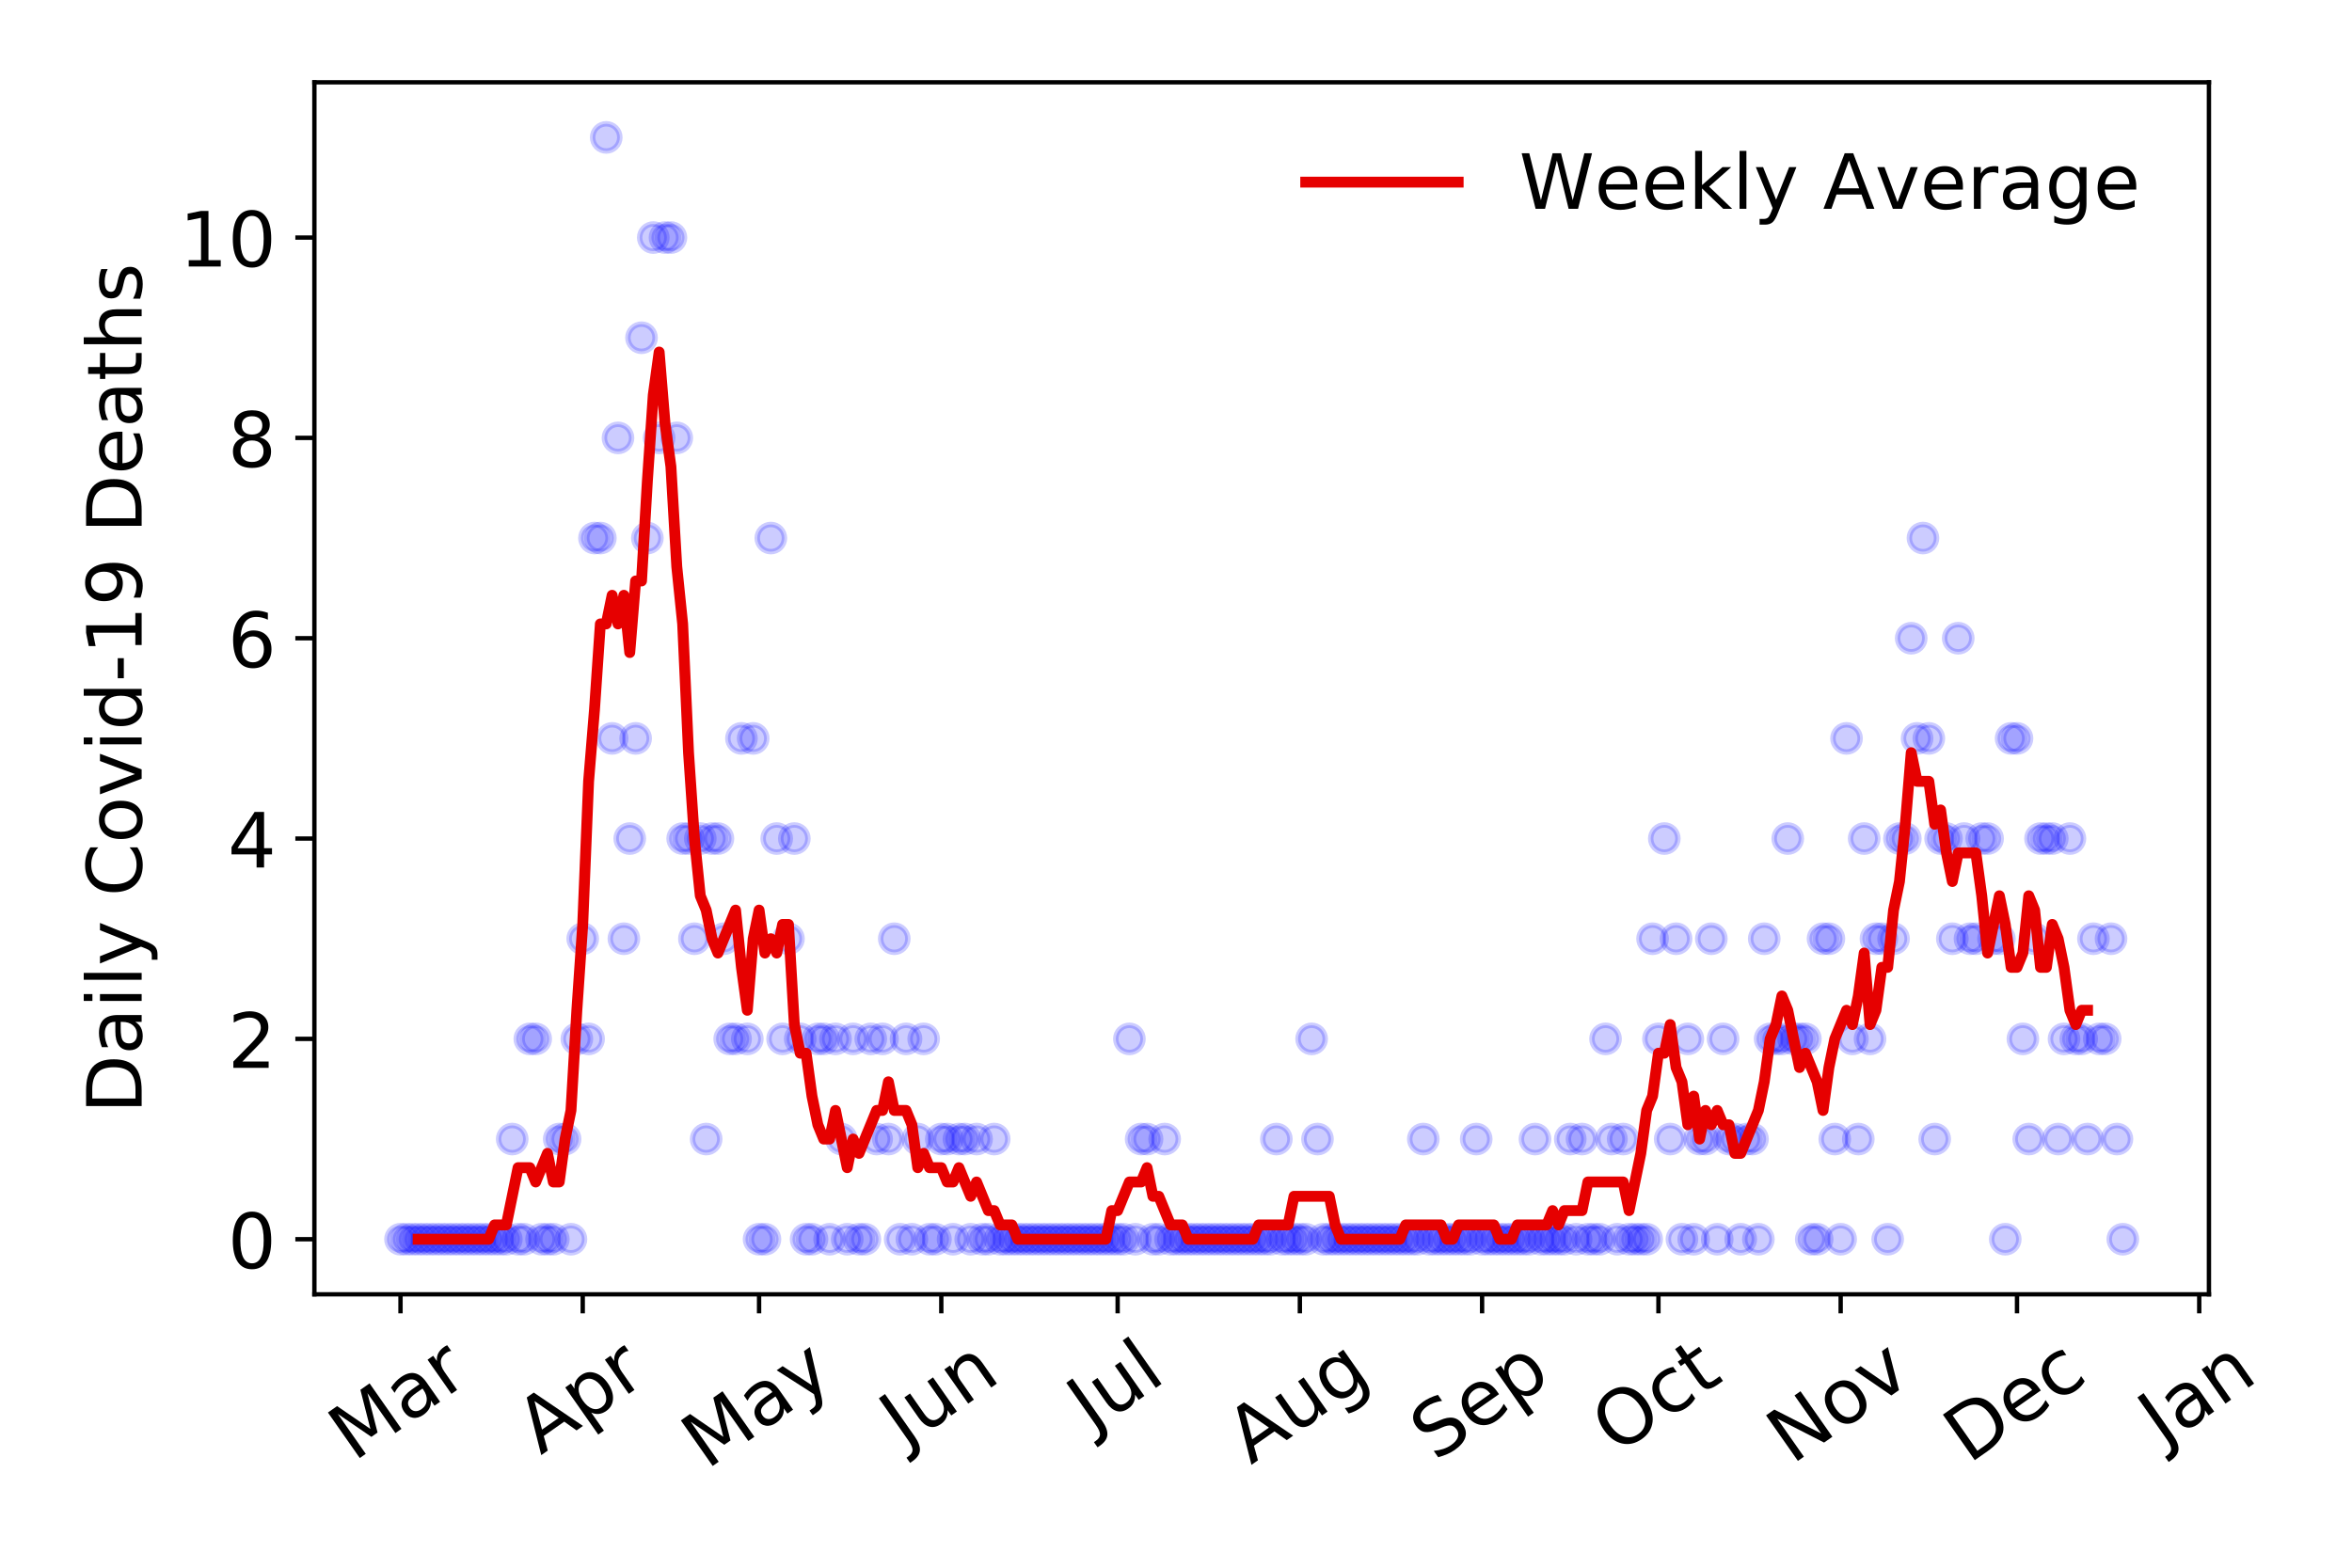 <?xml version="1.0" encoding="utf-8" standalone="no"?>
<!DOCTYPE svg PUBLIC "-//W3C//DTD SVG 1.1//EN"
  "http://www.w3.org/Graphics/SVG/1.1/DTD/svg11.dtd">
<!-- Created with matplotlib (https://matplotlib.org/) -->
<svg height="288pt" version="1.1" viewBox="0 0 432 288" width="432pt" xmlns="http://www.w3.org/2000/svg" xmlns:xlink="http://www.w3.org/1999/xlink">
 <defs>
  <style type="text/css">
*{stroke-linecap:butt;stroke-linejoin:round;}
  </style>
 </defs>
 <g id="figure_1">
  <g id="patch_1">
   <path d="M 0 288 
L 432 288 
L 432 0 
L 0 0 
z
" style="fill:#ffffff;"/>
  </g>
  <g id="axes_1">
   <g id="patch_2">
    <path d="M 57.745 237.778 
L 405.722 237.778 
L 405.722 15.12 
L 57.745 15.12 
z
" style="fill:#ffffff;"/>
   </g>
   <g id="matplotlib.axis_1">
    <g id="xtick_1">
     <g id="line2d_1">
      <defs>
       <path d="M 0 0 
L 0 3.5 
" id="m0d8d22e93b" style="stroke:#000000;stroke-width:0.8;"/>
      </defs>
      <g>
       <use style="stroke:#000000;stroke-width:0.8;" x="73.562" xlink:href="#m0d8d22e93b" y="237.778"/>
      </g>
     </g>
     <g id="text_1">
      <!-- Mar -->
      <defs>
       <path d="M 9.812 72.906 
L 24.516 72.906 
L 43.109 23.297 
L 61.812 72.906 
L 76.516 72.906 
L 76.516 0 
L 66.891 0 
L 66.891 64.016 
L 48.094 14.016 
L 38.188 14.016 
L 19.391 64.016 
L 19.391 0 
L 9.812 0 
z
" id="DejaVuSans-77"/>
       <path d="M 34.281 27.484 
Q 23.391 27.484 19.188 25 
Q 14.984 22.516 14.984 16.5 
Q 14.984 11.719 18.141 8.906 
Q 21.297 6.109 26.703 6.109 
Q 34.188 6.109 38.703 11.406 
Q 43.219 16.703 43.219 25.484 
L 43.219 27.484 
z
M 52.203 31.203 
L 52.203 0 
L 43.219 0 
L 43.219 8.297 
Q 40.141 3.328 35.547 0.953 
Q 30.953 -1.422 24.312 -1.422 
Q 15.922 -1.422 10.953 3.297 
Q 6 8.016 6 15.922 
Q 6 25.141 12.172 29.828 
Q 18.359 34.516 30.609 34.516 
L 43.219 34.516 
L 43.219 35.406 
Q 43.219 41.609 39.141 45 
Q 35.062 48.391 27.688 48.391 
Q 23 48.391 18.547 47.266 
Q 14.109 46.141 10.016 43.891 
L 10.016 52.203 
Q 14.938 54.109 19.578 55.047 
Q 24.219 56 28.609 56 
Q 40.484 56 46.344 49.844 
Q 52.203 43.703 52.203 31.203 
z
" id="DejaVuSans-97"/>
       <path d="M 41.109 46.297 
Q 39.594 47.172 37.812 47.578 
Q 36.031 48 33.891 48 
Q 26.266 48 22.188 43.047 
Q 18.109 38.094 18.109 28.812 
L 18.109 0 
L 9.078 0 
L 9.078 54.688 
L 18.109 54.688 
L 18.109 46.188 
Q 20.953 51.172 25.484 53.578 
Q 30.031 56 36.531 56 
Q 37.453 56 38.578 55.875 
Q 39.703 55.766 41.062 55.516 
z
" id="DejaVuSans-114"/>
      </defs>
      <g transform="translate(64.959 268.643)rotate(-35)scale(0.14 -0.14)">
       <use xlink:href="#DejaVuSans-77"/>
       <use x="86.279" xlink:href="#DejaVuSans-97"/>
       <use x="147.559" xlink:href="#DejaVuSans-114"/>
      </g>
     </g>
    </g>
    <g id="xtick_2">
     <g id="line2d_2">
      <g>
       <use style="stroke:#000000;stroke-width:0.8;" x="107.032" xlink:href="#m0d8d22e93b" y="237.778"/>
      </g>
     </g>
     <g id="text_2">
      <!-- Apr -->
      <defs>
       <path d="M 34.188 63.188 
L 20.797 26.906 
L 47.609 26.906 
z
M 28.609 72.906 
L 39.797 72.906 
L 67.578 0 
L 57.328 0 
L 50.688 18.703 
L 17.828 18.703 
L 11.188 0 
L 0.781 0 
z
" id="DejaVuSans-65"/>
       <path d="M 18.109 8.203 
L 18.109 -20.797 
L 9.078 -20.797 
L 9.078 54.688 
L 18.109 54.688 
L 18.109 46.391 
Q 20.953 51.266 25.266 53.625 
Q 29.594 56 35.594 56 
Q 45.562 56 51.781 48.094 
Q 58.016 40.188 58.016 27.297 
Q 58.016 14.406 51.781 6.484 
Q 45.562 -1.422 35.594 -1.422 
Q 29.594 -1.422 25.266 0.953 
Q 20.953 3.328 18.109 8.203 
z
M 48.688 27.297 
Q 48.688 37.203 44.609 42.844 
Q 40.531 48.484 33.406 48.484 
Q 26.266 48.484 22.188 42.844 
Q 18.109 37.203 18.109 27.297 
Q 18.109 17.391 22.188 11.75 
Q 26.266 6.109 33.406 6.109 
Q 40.531 6.109 44.609 11.75 
Q 48.688 17.391 48.688 27.297 
z
" id="DejaVuSans-112"/>
      </defs>
      <g transform="translate(99.328 267.384)rotate(-35)scale(0.14 -0.14)">
       <use xlink:href="#DejaVuSans-65"/>
       <use x="68.408" xlink:href="#DejaVuSans-112"/>
       <use x="131.885" xlink:href="#DejaVuSans-114"/>
      </g>
     </g>
    </g>
    <g id="xtick_3">
     <g id="line2d_3">
      <g>
       <use style="stroke:#000000;stroke-width:0.8;" x="139.422" xlink:href="#m0d8d22e93b" y="237.778"/>
      </g>
     </g>
     <g id="text_3">
      <!-- May -->
      <defs>
       <path d="M 32.172 -5.078 
Q 28.375 -14.844 24.75 -17.812 
Q 21.141 -20.797 15.094 -20.797 
L 7.906 -20.797 
L 7.906 -13.281 
L 13.188 -13.281 
Q 16.891 -13.281 18.938 -11.516 
Q 21 -9.766 23.484 -3.219 
L 25.094 0.875 
L 2.984 54.688 
L 12.5 54.688 
L 29.594 11.922 
L 46.688 54.688 
L 56.203 54.688 
z
" id="DejaVuSans-121"/>
      </defs>
      <g transform="translate(129.782 270.094)rotate(-35)scale(0.14 -0.14)">
       <use xlink:href="#DejaVuSans-77"/>
       <use x="86.279" xlink:href="#DejaVuSans-97"/>
       <use x="147.559" xlink:href="#DejaVuSans-121"/>
      </g>
     </g>
    </g>
    <g id="xtick_4">
     <g id="line2d_4">
      <g>
       <use style="stroke:#000000;stroke-width:0.8;" x="172.892" xlink:href="#m0d8d22e93b" y="237.778"/>
      </g>
     </g>
     <g id="text_4">
      <!-- Jun -->
      <defs>
       <path d="M 9.812 72.906 
L 19.672 72.906 
L 19.672 5.078 
Q 19.672 -8.109 14.672 -14.062 
Q 9.672 -20.016 -1.422 -20.016 
L -5.172 -20.016 
L -5.172 -11.719 
L -2.094 -11.719 
Q 4.438 -11.719 7.125 -8.047 
Q 9.812 -4.391 9.812 5.078 
z
" id="DejaVuSans-74"/>
       <path d="M 8.5 21.578 
L 8.5 54.688 
L 17.484 54.688 
L 17.484 21.922 
Q 17.484 14.156 20.5 10.266 
Q 23.531 6.391 29.594 6.391 
Q 36.859 6.391 41.078 11.031 
Q 45.312 15.672 45.312 23.688 
L 45.312 54.688 
L 54.297 54.688 
L 54.297 0 
L 45.312 0 
L 45.312 8.406 
Q 42.047 3.422 37.719 1 
Q 33.406 -1.422 27.688 -1.422 
Q 18.266 -1.422 13.375 4.438 
Q 8.5 10.297 8.5 21.578 
z
M 31.109 56 
z
" id="DejaVuSans-117"/>
       <path d="M 54.891 33.016 
L 54.891 0 
L 45.906 0 
L 45.906 32.719 
Q 45.906 40.484 42.875 44.328 
Q 39.844 48.188 33.797 48.188 
Q 26.516 48.188 22.312 43.547 
Q 18.109 38.922 18.109 30.906 
L 18.109 0 
L 9.078 0 
L 9.078 54.688 
L 18.109 54.688 
L 18.109 46.188 
Q 21.344 51.125 25.703 53.562 
Q 30.078 56 35.797 56 
Q 45.219 56 50.047 50.172 
Q 54.891 44.344 54.891 33.016 
z
" id="DejaVuSans-110"/>
      </defs>
      <g transform="translate(166.148 266.039)rotate(-35)scale(0.14 -0.14)">
       <use xlink:href="#DejaVuSans-74"/>
       <use x="29.492" xlink:href="#DejaVuSans-117"/>
       <use x="92.871" xlink:href="#DejaVuSans-110"/>
      </g>
     </g>
    </g>
    <g id="xtick_5">
     <g id="line2d_5">
      <g>
       <use style="stroke:#000000;stroke-width:0.8;" x="205.282" xlink:href="#m0d8d22e93b" y="237.778"/>
      </g>
     </g>
     <g id="text_5">
      <!-- Jul -->
      <defs>
       <path d="M 9.422 75.984 
L 18.406 75.984 
L 18.406 0 
L 9.422 0 
z
" id="DejaVuSans-108"/>
      </defs>
      <g transform="translate(200.579 263.181)rotate(-35)scale(0.14 -0.14)">
       <use xlink:href="#DejaVuSans-74"/>
       <use x="29.492" xlink:href="#DejaVuSans-117"/>
       <use x="92.871" xlink:href="#DejaVuSans-108"/>
      </g>
     </g>
    </g>
    <g id="xtick_6">
     <g id="line2d_6">
      <g>
       <use style="stroke:#000000;stroke-width:0.8;" x="238.751" xlink:href="#m0d8d22e93b" y="237.778"/>
      </g>
     </g>
     <g id="text_6">
      <!-- Aug -->
      <defs>
       <path d="M 45.406 27.984 
Q 45.406 37.75 41.375 43.109 
Q 37.359 48.484 30.078 48.484 
Q 22.859 48.484 18.828 43.109 
Q 14.797 37.75 14.797 27.984 
Q 14.797 18.266 18.828 12.891 
Q 22.859 7.516 30.078 7.516 
Q 37.359 7.516 41.375 12.891 
Q 45.406 18.266 45.406 27.984 
z
M 54.391 6.781 
Q 54.391 -7.172 48.188 -13.984 
Q 42 -20.797 29.203 -20.797 
Q 24.469 -20.797 20.266 -20.094 
Q 16.062 -19.391 12.109 -17.922 
L 12.109 -9.188 
Q 16.062 -11.328 19.922 -12.344 
Q 23.781 -13.375 27.781 -13.375 
Q 36.625 -13.375 41.016 -8.766 
Q 45.406 -4.156 45.406 5.172 
L 45.406 9.625 
Q 42.625 4.781 38.281 2.391 
Q 33.938 0 27.875 0 
Q 17.828 0 11.672 7.656 
Q 5.516 15.328 5.516 27.984 
Q 5.516 40.672 11.672 48.328 
Q 17.828 56 27.875 56 
Q 33.938 56 38.281 53.609 
Q 42.625 51.219 45.406 46.391 
L 45.406 54.688 
L 54.391 54.688 
z
" id="DejaVuSans-103"/>
      </defs>
      <g transform="translate(229.77 269.172)rotate(-35)scale(0.14 -0.14)">
       <use xlink:href="#DejaVuSans-65"/>
       <use x="68.408" xlink:href="#DejaVuSans-117"/>
       <use x="131.787" xlink:href="#DejaVuSans-103"/>
      </g>
     </g>
    </g>
    <g id="xtick_7">
     <g id="line2d_7">
      <g>
       <use style="stroke:#000000;stroke-width:0.8;" x="272.221" xlink:href="#m0d8d22e93b" y="237.778"/>
      </g>
     </g>
     <g id="text_7">
      <!-- Sep -->
      <defs>
       <path d="M 53.516 70.516 
L 53.516 60.891 
Q 47.906 63.578 42.922 64.891 
Q 37.938 66.219 33.297 66.219 
Q 25.25 66.219 20.875 63.094 
Q 16.5 59.969 16.5 54.203 
Q 16.5 49.359 19.406 46.891 
Q 22.312 44.438 30.422 42.922 
L 36.375 41.703 
Q 47.406 39.594 52.656 34.297 
Q 57.906 29 57.906 20.125 
Q 57.906 9.516 50.797 4.047 
Q 43.703 -1.422 29.984 -1.422 
Q 24.812 -1.422 18.969 -0.25 
Q 13.141 0.922 6.891 3.219 
L 6.891 13.375 
Q 12.891 10.016 18.656 8.297 
Q 24.422 6.594 29.984 6.594 
Q 38.422 6.594 43.016 9.906 
Q 47.609 13.234 47.609 19.391 
Q 47.609 24.75 44.312 27.781 
Q 41.016 30.812 33.5 32.328 
L 27.484 33.5 
Q 16.453 35.688 11.516 40.375 
Q 6.594 45.062 6.594 53.422 
Q 6.594 63.094 13.406 68.656 
Q 20.219 74.219 32.172 74.219 
Q 37.312 74.219 42.625 73.281 
Q 47.953 72.359 53.516 70.516 
z
" id="DejaVuSans-83"/>
       <path d="M 56.203 29.594 
L 56.203 25.203 
L 14.891 25.203 
Q 15.484 15.922 20.484 11.062 
Q 25.484 6.203 34.422 6.203 
Q 39.594 6.203 44.453 7.469 
Q 49.312 8.734 54.109 11.281 
L 54.109 2.781 
Q 49.266 0.734 44.188 -0.344 
Q 39.109 -1.422 33.891 -1.422 
Q 20.797 -1.422 13.156 6.188 
Q 5.516 13.812 5.516 26.812 
Q 5.516 40.234 12.766 48.109 
Q 20.016 56 32.328 56 
Q 43.359 56 49.781 48.891 
Q 56.203 41.797 56.203 29.594 
z
M 47.219 32.234 
Q 47.125 39.594 43.094 43.984 
Q 39.062 48.391 32.422 48.391 
Q 24.906 48.391 20.391 44.141 
Q 15.875 39.891 15.188 32.172 
z
" id="DejaVuSans-101"/>
      </defs>
      <g transform="translate(263.628 268.629)rotate(-35)scale(0.14 -0.14)">
       <use xlink:href="#DejaVuSans-83"/>
       <use x="63.477" xlink:href="#DejaVuSans-101"/>
       <use x="125" xlink:href="#DejaVuSans-112"/>
      </g>
     </g>
    </g>
    <g id="xtick_8">
     <g id="line2d_8">
      <g>
       <use style="stroke:#000000;stroke-width:0.8;" x="304.611" xlink:href="#m0d8d22e93b" y="237.778"/>
      </g>
     </g>
     <g id="text_8">
      <!-- Oct -->
      <defs>
       <path d="M 39.406 66.219 
Q 28.656 66.219 22.328 58.203 
Q 16.016 50.203 16.016 36.375 
Q 16.016 22.609 22.328 14.594 
Q 28.656 6.594 39.406 6.594 
Q 50.141 6.594 56.422 14.594 
Q 62.703 22.609 62.703 36.375 
Q 62.703 50.203 56.422 58.203 
Q 50.141 66.219 39.406 66.219 
z
M 39.406 74.219 
Q 54.734 74.219 63.906 63.938 
Q 73.094 53.656 73.094 36.375 
Q 73.094 19.141 63.906 8.859 
Q 54.734 -1.422 39.406 -1.422 
Q 24.031 -1.422 14.812 8.828 
Q 5.609 19.094 5.609 36.375 
Q 5.609 53.656 14.812 63.938 
Q 24.031 74.219 39.406 74.219 
z
" id="DejaVuSans-79"/>
       <path d="M 48.781 52.594 
L 48.781 44.188 
Q 44.969 46.297 41.141 47.344 
Q 37.312 48.391 33.406 48.391 
Q 24.656 48.391 19.812 42.844 
Q 14.984 37.312 14.984 27.297 
Q 14.984 17.281 19.812 11.734 
Q 24.656 6.203 33.406 6.203 
Q 37.312 6.203 41.141 7.25 
Q 44.969 8.297 48.781 10.406 
L 48.781 2.094 
Q 45.016 0.344 40.984 -0.531 
Q 36.969 -1.422 32.422 -1.422 
Q 20.062 -1.422 12.781 6.344 
Q 5.516 14.109 5.516 27.297 
Q 5.516 40.672 12.859 48.328 
Q 20.219 56 33.016 56 
Q 37.156 56 41.109 55.141 
Q 45.062 54.297 48.781 52.594 
z
" id="DejaVuSans-99"/>
       <path d="M 18.312 70.219 
L 18.312 54.688 
L 36.812 54.688 
L 36.812 47.703 
L 18.312 47.703 
L 18.312 18.016 
Q 18.312 11.328 20.141 9.422 
Q 21.969 7.516 27.594 7.516 
L 36.812 7.516 
L 36.812 0 
L 27.594 0 
Q 17.188 0 13.234 3.875 
Q 9.281 7.766 9.281 18.016 
L 9.281 47.703 
L 2.688 47.703 
L 2.688 54.688 
L 9.281 54.688 
L 9.281 70.219 
z
" id="DejaVuSans-116"/>
      </defs>
      <g transform="translate(296.912 267.377)rotate(-35)scale(0.14 -0.14)">
       <use xlink:href="#DejaVuSans-79"/>
       <use x="78.711" xlink:href="#DejaVuSans-99"/>
       <use x="133.691" xlink:href="#DejaVuSans-116"/>
      </g>
     </g>
    </g>
    <g id="xtick_9">
     <g id="line2d_9">
      <g>
       <use style="stroke:#000000;stroke-width:0.8;" x="338.081" xlink:href="#m0d8d22e93b" y="237.778"/>
      </g>
     </g>
     <g id="text_9">
      <!-- Nov -->
      <defs>
       <path d="M 9.812 72.906 
L 23.094 72.906 
L 55.422 11.922 
L 55.422 72.906 
L 64.984 72.906 
L 64.984 0 
L 51.703 0 
L 19.391 60.984 
L 19.391 0 
L 9.812 0 
z
" id="DejaVuSans-78"/>
       <path d="M 30.609 48.391 
Q 23.391 48.391 19.188 42.75 
Q 14.984 37.109 14.984 27.297 
Q 14.984 17.484 19.156 11.844 
Q 23.344 6.203 30.609 6.203 
Q 37.797 6.203 41.984 11.859 
Q 46.188 17.531 46.188 27.297 
Q 46.188 37.016 41.984 42.703 
Q 37.797 48.391 30.609 48.391 
z
M 30.609 56 
Q 42.328 56 49.016 48.375 
Q 55.719 40.766 55.719 27.297 
Q 55.719 13.875 49.016 6.219 
Q 42.328 -1.422 30.609 -1.422 
Q 18.844 -1.422 12.172 6.219 
Q 5.516 13.875 5.516 27.297 
Q 5.516 40.766 12.172 48.375 
Q 18.844 56 30.609 56 
z
" id="DejaVuSans-111"/>
       <path d="M 2.984 54.688 
L 12.5 54.688 
L 29.594 8.797 
L 46.688 54.688 
L 56.203 54.688 
L 35.688 0 
L 23.484 0 
z
" id="DejaVuSans-118"/>
      </defs>
      <g transform="translate(329.104 269.166)rotate(-35)scale(0.14 -0.14)">
       <use xlink:href="#DejaVuSans-78"/>
       <use x="74.805" xlink:href="#DejaVuSans-111"/>
       <use x="135.986" xlink:href="#DejaVuSans-118"/>
      </g>
     </g>
    </g>
    <g id="xtick_10">
     <g id="line2d_10">
      <g>
       <use style="stroke:#000000;stroke-width:0.8;" x="370.471" xlink:href="#m0d8d22e93b" y="237.778"/>
      </g>
     </g>
     <g id="text_10">
      <!-- Dec -->
      <defs>
       <path d="M 19.672 64.797 
L 19.672 8.109 
L 31.594 8.109 
Q 46.688 8.109 53.688 14.938 
Q 60.688 21.781 60.688 36.531 
Q 60.688 51.172 53.688 57.984 
Q 46.688 64.797 31.594 64.797 
z
M 9.812 72.906 
L 30.078 72.906 
Q 51.266 72.906 61.172 64.094 
Q 71.094 55.281 71.094 36.531 
Q 71.094 17.672 61.125 8.828 
Q 51.172 0 30.078 0 
L 9.812 0 
z
" id="DejaVuSans-68"/>
      </defs>
      <g transform="translate(361.59 269.032)rotate(-35)scale(0.14 -0.14)">
       <use xlink:href="#DejaVuSans-68"/>
       <use x="77.002" xlink:href="#DejaVuSans-101"/>
       <use x="138.525" xlink:href="#DejaVuSans-99"/>
      </g>
     </g>
    </g>
    <g id="xtick_11">
     <g id="line2d_11">
      <g>
       <use style="stroke:#000000;stroke-width:0.8;" x="403.94" xlink:href="#m0d8d22e93b" y="237.778"/>
      </g>
     </g>
     <g id="text_11">
      <!-- Jan -->
      <g transform="translate(397.317 265.871)rotate(-35)scale(0.14 -0.14)">
       <use xlink:href="#DejaVuSans-74"/>
       <use x="29.492" xlink:href="#DejaVuSans-97"/>
       <use x="90.771" xlink:href="#DejaVuSans-110"/>
      </g>
     </g>
    </g>
   </g>
   <g id="matplotlib.axis_2">
    <g id="ytick_1">
     <g id="line2d_12">
      <defs>
       <path d="M 0 0 
L -3.5 0 
" id="m19448321b8" style="stroke:#000000;stroke-width:0.8;"/>
      </defs>
      <g>
       <use style="stroke:#000000;stroke-width:0.8;" x="57.745" xlink:href="#m19448321b8" y="227.657"/>
      </g>
     </g>
     <g id="text_12">
      <!-- 0 -->
      <defs>
       <path d="M 31.781 66.406 
Q 24.172 66.406 20.328 58.906 
Q 16.5 51.422 16.5 36.375 
Q 16.5 21.391 20.328 13.891 
Q 24.172 6.391 31.781 6.391 
Q 39.453 6.391 43.281 13.891 
Q 47.125 21.391 47.125 36.375 
Q 47.125 51.422 43.281 58.906 
Q 39.453 66.406 31.781 66.406 
z
M 31.781 74.219 
Q 44.047 74.219 50.516 64.516 
Q 56.984 54.828 56.984 36.375 
Q 56.984 17.969 50.516 8.266 
Q 44.047 -1.422 31.781 -1.422 
Q 19.531 -1.422 13.062 8.266 
Q 6.594 17.969 6.594 36.375 
Q 6.594 54.828 13.062 64.516 
Q 19.531 74.219 31.781 74.219 
z
" id="DejaVuSans-48"/>
      </defs>
      <g transform="translate(41.837 232.976)scale(0.14 -0.14)">
       <use xlink:href="#DejaVuSans-48"/>
      </g>
     </g>
    </g>
    <g id="ytick_2">
     <g id="line2d_13">
      <g>
       <use style="stroke:#000000;stroke-width:0.8;" x="57.745" xlink:href="#m19448321b8" y="190.854"/>
      </g>
     </g>
     <g id="text_13">
      <!-- 2 -->
      <defs>
       <path d="M 19.188 8.297 
L 53.609 8.297 
L 53.609 0 
L 7.328 0 
L 7.328 8.297 
Q 12.938 14.109 22.625 23.891 
Q 32.328 33.688 34.812 36.531 
Q 39.547 41.844 41.422 45.531 
Q 43.312 49.219 43.312 52.781 
Q 43.312 58.594 39.234 62.25 
Q 35.156 65.922 28.609 65.922 
Q 23.969 65.922 18.812 64.312 
Q 13.672 62.703 7.812 59.422 
L 7.812 69.391 
Q 13.766 71.781 18.938 73 
Q 24.125 74.219 28.422 74.219 
Q 39.75 74.219 46.484 68.547 
Q 53.219 62.891 53.219 53.422 
Q 53.219 48.922 51.531 44.891 
Q 49.859 40.875 45.406 35.406 
Q 44.188 33.984 37.641 27.219 
Q 31.109 20.453 19.188 8.297 
z
" id="DejaVuSans-50"/>
      </defs>
      <g transform="translate(41.837 196.173)scale(0.14 -0.14)">
       <use xlink:href="#DejaVuSans-50"/>
      </g>
     </g>
    </g>
    <g id="ytick_3">
     <g id="line2d_14">
      <g>
       <use style="stroke:#000000;stroke-width:0.8;" x="57.745" xlink:href="#m19448321b8" y="154.051"/>
      </g>
     </g>
     <g id="text_14">
      <!-- 4 -->
      <defs>
       <path d="M 37.797 64.312 
L 12.891 25.391 
L 37.797 25.391 
z
M 35.203 72.906 
L 47.609 72.906 
L 47.609 25.391 
L 58.016 25.391 
L 58.016 17.188 
L 47.609 17.188 
L 47.609 0 
L 37.797 0 
L 37.797 17.188 
L 4.891 17.188 
L 4.891 26.703 
z
" id="DejaVuSans-52"/>
      </defs>
      <g transform="translate(41.837 159.37)scale(0.14 -0.14)">
       <use xlink:href="#DejaVuSans-52"/>
      </g>
     </g>
    </g>
    <g id="ytick_4">
     <g id="line2d_15">
      <g>
       <use style="stroke:#000000;stroke-width:0.8;" x="57.745" xlink:href="#m19448321b8" y="117.248"/>
      </g>
     </g>
     <g id="text_15">
      <!-- 6 -->
      <defs>
       <path d="M 33.016 40.375 
Q 26.375 40.375 22.484 35.828 
Q 18.609 31.297 18.609 23.391 
Q 18.609 15.531 22.484 10.953 
Q 26.375 6.391 33.016 6.391 
Q 39.656 6.391 43.531 10.953 
Q 47.406 15.531 47.406 23.391 
Q 47.406 31.297 43.531 35.828 
Q 39.656 40.375 33.016 40.375 
z
M 52.594 71.297 
L 52.594 62.312 
Q 48.875 64.062 45.094 64.984 
Q 41.312 65.922 37.594 65.922 
Q 27.828 65.922 22.672 59.328 
Q 17.531 52.734 16.797 39.406 
Q 19.672 43.656 24.016 45.922 
Q 28.375 48.188 33.594 48.188 
Q 44.578 48.188 50.953 41.516 
Q 57.328 34.859 57.328 23.391 
Q 57.328 12.156 50.688 5.359 
Q 44.047 -1.422 33.016 -1.422 
Q 20.359 -1.422 13.672 8.266 
Q 6.984 17.969 6.984 36.375 
Q 6.984 53.656 15.188 63.938 
Q 23.391 74.219 37.203 74.219 
Q 40.922 74.219 44.703 73.484 
Q 48.484 72.75 52.594 71.297 
z
" id="DejaVuSans-54"/>
      </defs>
      <g transform="translate(41.837 122.567)scale(0.14 -0.14)">
       <use xlink:href="#DejaVuSans-54"/>
      </g>
     </g>
    </g>
    <g id="ytick_5">
     <g id="line2d_16">
      <g>
       <use style="stroke:#000000;stroke-width:0.8;" x="57.745" xlink:href="#m19448321b8" y="80.445"/>
      </g>
     </g>
     <g id="text_16">
      <!-- 8 -->
      <defs>
       <path d="M 31.781 34.625 
Q 24.75 34.625 20.719 30.859 
Q 16.703 27.094 16.703 20.516 
Q 16.703 13.922 20.719 10.156 
Q 24.75 6.391 31.781 6.391 
Q 38.812 6.391 42.859 10.172 
Q 46.922 13.969 46.922 20.516 
Q 46.922 27.094 42.891 30.859 
Q 38.875 34.625 31.781 34.625 
z
M 21.922 38.812 
Q 15.578 40.375 12.031 44.719 
Q 8.5 49.078 8.5 55.328 
Q 8.5 64.062 14.719 69.141 
Q 20.953 74.219 31.781 74.219 
Q 42.672 74.219 48.875 69.141 
Q 55.078 64.062 55.078 55.328 
Q 55.078 49.078 51.531 44.719 
Q 48 40.375 41.703 38.812 
Q 48.828 37.156 52.797 32.312 
Q 56.781 27.484 56.781 20.516 
Q 56.781 9.906 50.312 4.234 
Q 43.844 -1.422 31.781 -1.422 
Q 19.734 -1.422 13.25 4.234 
Q 6.781 9.906 6.781 20.516 
Q 6.781 27.484 10.781 32.312 
Q 14.797 37.156 21.922 38.812 
z
M 18.312 54.391 
Q 18.312 48.734 21.844 45.562 
Q 25.391 42.391 31.781 42.391 
Q 38.141 42.391 41.719 45.562 
Q 45.312 48.734 45.312 54.391 
Q 45.312 60.062 41.719 63.234 
Q 38.141 66.406 31.781 66.406 
Q 25.391 66.406 21.844 63.234 
Q 18.312 60.062 18.312 54.391 
z
" id="DejaVuSans-56"/>
      </defs>
      <g transform="translate(41.837 85.764)scale(0.14 -0.14)">
       <use xlink:href="#DejaVuSans-56"/>
      </g>
     </g>
    </g>
    <g id="ytick_6">
     <g id="line2d_17">
      <g>
       <use style="stroke:#000000;stroke-width:0.8;" x="57.745" xlink:href="#m19448321b8" y="43.642"/>
      </g>
     </g>
     <g id="text_17">
      <!-- 10 -->
      <defs>
       <path d="M 12.406 8.297 
L 28.516 8.297 
L 28.516 63.922 
L 10.984 60.406 
L 10.984 69.391 
L 28.422 72.906 
L 38.281 72.906 
L 38.281 8.297 
L 54.391 8.297 
L 54.391 0 
L 12.406 0 
z
" id="DejaVuSans-49"/>
      </defs>
      <g transform="translate(32.93 48.961)scale(0.14 -0.14)">
       <use xlink:href="#DejaVuSans-49"/>
       <use x="63.623" xlink:href="#DejaVuSans-48"/>
      </g>
     </g>
    </g>
    <g id="text_18">
     <!-- Daily Covid-19 Deaths -->
     <defs>
      <path d="M 9.422 54.688 
L 18.406 54.688 
L 18.406 0 
L 9.422 0 
z
M 9.422 75.984 
L 18.406 75.984 
L 18.406 64.594 
L 9.422 64.594 
z
" id="DejaVuSans-105"/>
      <path id="DejaVuSans-32"/>
      <path d="M 64.406 67.281 
L 64.406 56.891 
Q 59.422 61.531 53.781 63.812 
Q 48.141 66.109 41.797 66.109 
Q 29.297 66.109 22.656 58.469 
Q 16.016 50.828 16.016 36.375 
Q 16.016 21.969 22.656 14.328 
Q 29.297 6.688 41.797 6.688 
Q 48.141 6.688 53.781 8.984 
Q 59.422 11.281 64.406 15.922 
L 64.406 5.609 
Q 59.234 2.094 53.438 0.328 
Q 47.656 -1.422 41.219 -1.422 
Q 24.656 -1.422 15.125 8.703 
Q 5.609 18.844 5.609 36.375 
Q 5.609 53.953 15.125 64.078 
Q 24.656 74.219 41.219 74.219 
Q 47.75 74.219 53.531 72.484 
Q 59.328 70.75 64.406 67.281 
z
" id="DejaVuSans-67"/>
      <path d="M 45.406 46.391 
L 45.406 75.984 
L 54.391 75.984 
L 54.391 0 
L 45.406 0 
L 45.406 8.203 
Q 42.578 3.328 38.25 0.953 
Q 33.938 -1.422 27.875 -1.422 
Q 17.969 -1.422 11.734 6.484 
Q 5.516 14.406 5.516 27.297 
Q 5.516 40.188 11.734 48.094 
Q 17.969 56 27.875 56 
Q 33.938 56 38.25 53.625 
Q 42.578 51.266 45.406 46.391 
z
M 14.797 27.297 
Q 14.797 17.391 18.875 11.75 
Q 22.953 6.109 30.078 6.109 
Q 37.203 6.109 41.297 11.75 
Q 45.406 17.391 45.406 27.297 
Q 45.406 37.203 41.297 42.844 
Q 37.203 48.484 30.078 48.484 
Q 22.953 48.484 18.875 42.844 
Q 14.797 37.203 14.797 27.297 
z
" id="DejaVuSans-100"/>
      <path d="M 4.891 31.391 
L 31.203 31.391 
L 31.203 23.391 
L 4.891 23.391 
z
" id="DejaVuSans-45"/>
      <path d="M 10.984 1.516 
L 10.984 10.5 
Q 14.703 8.734 18.5 7.812 
Q 22.312 6.891 25.984 6.891 
Q 35.75 6.891 40.891 13.453 
Q 46.047 20.016 46.781 33.406 
Q 43.953 29.203 39.594 26.953 
Q 35.25 24.703 29.984 24.703 
Q 19.047 24.703 12.672 31.312 
Q 6.297 37.938 6.297 49.422 
Q 6.297 60.641 12.938 67.422 
Q 19.578 74.219 30.609 74.219 
Q 43.266 74.219 49.922 64.516 
Q 56.594 54.828 56.594 36.375 
Q 56.594 19.141 48.406 8.859 
Q 40.234 -1.422 26.422 -1.422 
Q 22.703 -1.422 18.891 -0.688 
Q 15.094 0.047 10.984 1.516 
z
M 30.609 32.422 
Q 37.25 32.422 41.125 36.953 
Q 45.016 41.5 45.016 49.422 
Q 45.016 57.281 41.125 61.844 
Q 37.25 66.406 30.609 66.406 
Q 23.969 66.406 20.094 61.844 
Q 16.219 57.281 16.219 49.422 
Q 16.219 41.5 20.094 36.953 
Q 23.969 32.422 30.609 32.422 
z
" id="DejaVuSans-57"/>
      <path d="M 54.891 33.016 
L 54.891 0 
L 45.906 0 
L 45.906 32.719 
Q 45.906 40.484 42.875 44.328 
Q 39.844 48.188 33.797 48.188 
Q 26.516 48.188 22.312 43.547 
Q 18.109 38.922 18.109 30.906 
L 18.109 0 
L 9.078 0 
L 9.078 75.984 
L 18.109 75.984 
L 18.109 46.188 
Q 21.344 51.125 25.703 53.562 
Q 30.078 56 35.797 56 
Q 45.219 56 50.047 50.172 
Q 54.891 44.344 54.891 33.016 
z
" id="DejaVuSans-104"/>
      <path d="M 44.281 53.078 
L 44.281 44.578 
Q 40.484 46.531 36.375 47.5 
Q 32.281 48.484 27.875 48.484 
Q 21.188 48.484 17.844 46.438 
Q 14.5 44.391 14.5 40.281 
Q 14.5 37.156 16.891 35.375 
Q 19.281 33.594 26.516 31.984 
L 29.594 31.297 
Q 39.156 29.25 43.188 25.516 
Q 47.219 21.781 47.219 15.094 
Q 47.219 7.469 41.188 3.016 
Q 35.156 -1.422 24.609 -1.422 
Q 20.219 -1.422 15.453 -0.562 
Q 10.688 0.297 5.422 2 
L 5.422 11.281 
Q 10.406 8.688 15.234 7.391 
Q 20.062 6.109 24.812 6.109 
Q 31.156 6.109 34.562 8.281 
Q 37.984 10.453 37.984 14.406 
Q 37.984 18.062 35.516 20.016 
Q 33.062 21.969 24.703 23.781 
L 21.578 24.516 
Q 13.234 26.266 9.516 29.906 
Q 5.812 33.547 5.812 39.891 
Q 5.812 47.609 11.281 51.797 
Q 16.75 56 26.812 56 
Q 31.781 56 36.172 55.266 
Q 40.578 54.547 44.281 53.078 
z
" id="DejaVuSans-115"/>
     </defs>
     <g transform="translate(26.018 204.56)rotate(-90)scale(0.14 -0.14)">
      <use xlink:href="#DejaVuSans-68"/>
      <use x="77.002" xlink:href="#DejaVuSans-97"/>
      <use x="138.281" xlink:href="#DejaVuSans-105"/>
      <use x="166.064" xlink:href="#DejaVuSans-108"/>
      <use x="193.848" xlink:href="#DejaVuSans-121"/>
      <use x="253.027" xlink:href="#DejaVuSans-32"/>
      <use x="284.814" xlink:href="#DejaVuSans-67"/>
      <use x="354.639" xlink:href="#DejaVuSans-111"/>
      <use x="415.82" xlink:href="#DejaVuSans-118"/>
      <use x="475" xlink:href="#DejaVuSans-105"/>
      <use x="502.783" xlink:href="#DejaVuSans-100"/>
      <use x="566.26" xlink:href="#DejaVuSans-45"/>
      <use x="602.344" xlink:href="#DejaVuSans-49"/>
      <use x="665.967" xlink:href="#DejaVuSans-57"/>
      <use x="729.59" xlink:href="#DejaVuSans-32"/>
      <use x="761.377" xlink:href="#DejaVuSans-68"/>
      <use x="838.379" xlink:href="#DejaVuSans-101"/>
      <use x="899.902" xlink:href="#DejaVuSans-97"/>
      <use x="961.182" xlink:href="#DejaVuSans-116"/>
      <use x="1000.391" xlink:href="#DejaVuSans-104"/>
      <use x="1063.77" xlink:href="#DejaVuSans-115"/>
     </g>
    </g>
   </g>
   <g id="line2d_18">
    <defs>
     <path d="M 0 2.5 
C 0.663 2.5 1.299 2.237 1.768 1.768 
C 2.237 1.299 2.5 0.663 2.5 0 
C 2.5 -0.663 2.237 -1.299 1.768 -1.768 
C 1.299 -2.237 0.663 -2.5 0 -2.5 
C -0.663 -2.5 -1.299 -2.237 -1.768 -1.768 
C -2.237 -1.299 -2.5 -0.663 -2.5 0 
C -2.5 0.663 -2.237 1.299 -1.768 1.768 
C -1.299 2.237 -0.663 2.5 0 2.5 
z
" id="m3ceaff2e5b" style="stroke:#0000ff;stroke-opacity:0.2;"/>
    </defs>
    <g clip-path="url(#p6ab5c8ec81)">
     <use style="fill:#0000ff;fill-opacity:0.2;stroke:#0000ff;stroke-opacity:0.2;" x="73.562" xlink:href="#m3ceaff2e5b" y="227.657"/>
     <use style="fill:#0000ff;fill-opacity:0.2;stroke:#0000ff;stroke-opacity:0.2;" x="74.642" xlink:href="#m3ceaff2e5b" y="227.657"/>
     <use style="fill:#0000ff;fill-opacity:0.2;stroke:#0000ff;stroke-opacity:0.2;" x="75.721" xlink:href="#m3ceaff2e5b" y="227.657"/>
     <use style="fill:#0000ff;fill-opacity:0.2;stroke:#0000ff;stroke-opacity:0.2;" x="76.801" xlink:href="#m3ceaff2e5b" y="227.657"/>
     <use style="fill:#0000ff;fill-opacity:0.2;stroke:#0000ff;stroke-opacity:0.2;" x="77.881" xlink:href="#m3ceaff2e5b" y="227.657"/>
     <use style="fill:#0000ff;fill-opacity:0.2;stroke:#0000ff;stroke-opacity:0.2;" x="78.96" xlink:href="#m3ceaff2e5b" y="227.657"/>
     <use style="fill:#0000ff;fill-opacity:0.2;stroke:#0000ff;stroke-opacity:0.2;" x="80.04" xlink:href="#m3ceaff2e5b" y="227.657"/>
     <use style="fill:#0000ff;fill-opacity:0.2;stroke:#0000ff;stroke-opacity:0.2;" x="81.12" xlink:href="#m3ceaff2e5b" y="227.657"/>
     <use style="fill:#0000ff;fill-opacity:0.2;stroke:#0000ff;stroke-opacity:0.2;" x="82.199" xlink:href="#m3ceaff2e5b" y="227.657"/>
     <use style="fill:#0000ff;fill-opacity:0.2;stroke:#0000ff;stroke-opacity:0.2;" x="83.279" xlink:href="#m3ceaff2e5b" y="227.657"/>
     <use style="fill:#0000ff;fill-opacity:0.2;stroke:#0000ff;stroke-opacity:0.2;" x="84.359" xlink:href="#m3ceaff2e5b" y="227.657"/>
     <use style="fill:#0000ff;fill-opacity:0.2;stroke:#0000ff;stroke-opacity:0.2;" x="85.438" xlink:href="#m3ceaff2e5b" y="227.657"/>
     <use style="fill:#0000ff;fill-opacity:0.2;stroke:#0000ff;stroke-opacity:0.2;" x="86.518" xlink:href="#m3ceaff2e5b" y="227.657"/>
     <use style="fill:#0000ff;fill-opacity:0.2;stroke:#0000ff;stroke-opacity:0.2;" x="87.598" xlink:href="#m3ceaff2e5b" y="227.657"/>
     <use style="fill:#0000ff;fill-opacity:0.2;stroke:#0000ff;stroke-opacity:0.2;" x="88.677" xlink:href="#m3ceaff2e5b" y="227.657"/>
     <use style="fill:#0000ff;fill-opacity:0.2;stroke:#0000ff;stroke-opacity:0.2;" x="89.757" xlink:href="#m3ceaff2e5b" y="227.657"/>
     <use style="fill:#0000ff;fill-opacity:0.2;stroke:#0000ff;stroke-opacity:0.2;" x="90.837" xlink:href="#m3ceaff2e5b" y="227.657"/>
     <use style="fill:#0000ff;fill-opacity:0.2;stroke:#0000ff;stroke-opacity:0.2;" x="91.916" xlink:href="#m3ceaff2e5b" y="227.657"/>
     <use style="fill:#0000ff;fill-opacity:0.2;stroke:#0000ff;stroke-opacity:0.2;" x="92.996" xlink:href="#m3ceaff2e5b" y="227.657"/>
     <use style="fill:#0000ff;fill-opacity:0.2;stroke:#0000ff;stroke-opacity:0.2;" x="94.076" xlink:href="#m3ceaff2e5b" y="209.256"/>
     <use style="fill:#0000ff;fill-opacity:0.2;stroke:#0000ff;stroke-opacity:0.2;" x="95.155" xlink:href="#m3ceaff2e5b" y="227.657"/>
     <use style="fill:#0000ff;fill-opacity:0.2;stroke:#0000ff;stroke-opacity:0.2;" x="96.235" xlink:href="#m3ceaff2e5b" y="227.657"/>
     <use style="fill:#0000ff;fill-opacity:0.2;stroke:#0000ff;stroke-opacity:0.2;" x="97.315" xlink:href="#m3ceaff2e5b" y="190.854"/>
     <use style="fill:#0000ff;fill-opacity:0.2;stroke:#0000ff;stroke-opacity:0.2;" x="98.394" xlink:href="#m3ceaff2e5b" y="190.854"/>
     <use style="fill:#0000ff;fill-opacity:0.2;stroke:#0000ff;stroke-opacity:0.2;" x="99.474" xlink:href="#m3ceaff2e5b" y="227.657"/>
     <use style="fill:#0000ff;fill-opacity:0.2;stroke:#0000ff;stroke-opacity:0.2;" x="100.554" xlink:href="#m3ceaff2e5b" y="227.657"/>
     <use style="fill:#0000ff;fill-opacity:0.2;stroke:#0000ff;stroke-opacity:0.2;" x="101.633" xlink:href="#m3ceaff2e5b" y="227.657"/>
     <use style="fill:#0000ff;fill-opacity:0.2;stroke:#0000ff;stroke-opacity:0.2;" x="102.713" xlink:href="#m3ceaff2e5b" y="209.256"/>
     <use style="fill:#0000ff;fill-opacity:0.2;stroke:#0000ff;stroke-opacity:0.2;" x="103.793" xlink:href="#m3ceaff2e5b" y="209.256"/>
     <use style="fill:#0000ff;fill-opacity:0.2;stroke:#0000ff;stroke-opacity:0.2;" x="104.872" xlink:href="#m3ceaff2e5b" y="227.657"/>
     <use style="fill:#0000ff;fill-opacity:0.2;stroke:#0000ff;stroke-opacity:0.2;" x="105.952" xlink:href="#m3ceaff2e5b" y="190.854"/>
     <use style="fill:#0000ff;fill-opacity:0.2;stroke:#0000ff;stroke-opacity:0.2;" x="107.032" xlink:href="#m3ceaff2e5b" y="172.453"/>
     <use style="fill:#0000ff;fill-opacity:0.2;stroke:#0000ff;stroke-opacity:0.2;" x="108.111" xlink:href="#m3ceaff2e5b" y="190.854"/>
     <use style="fill:#0000ff;fill-opacity:0.2;stroke:#0000ff;stroke-opacity:0.2;" x="109.191" xlink:href="#m3ceaff2e5b" y="98.847"/>
     <use style="fill:#0000ff;fill-opacity:0.2;stroke:#0000ff;stroke-opacity:0.2;" x="110.271" xlink:href="#m3ceaff2e5b" y="98.847"/>
     <use style="fill:#0000ff;fill-opacity:0.2;stroke:#0000ff;stroke-opacity:0.2;" x="111.35" xlink:href="#m3ceaff2e5b" y="25.241"/>
     <use style="fill:#0000ff;fill-opacity:0.2;stroke:#0000ff;stroke-opacity:0.2;" x="112.43" xlink:href="#m3ceaff2e5b" y="135.65"/>
     <use style="fill:#0000ff;fill-opacity:0.2;stroke:#0000ff;stroke-opacity:0.2;" x="113.51" xlink:href="#m3ceaff2e5b" y="80.445"/>
     <use style="fill:#0000ff;fill-opacity:0.2;stroke:#0000ff;stroke-opacity:0.2;" x="114.59" xlink:href="#m3ceaff2e5b" y="172.453"/>
     <use style="fill:#0000ff;fill-opacity:0.2;stroke:#0000ff;stroke-opacity:0.2;" x="115.669" xlink:href="#m3ceaff2e5b" y="154.051"/>
     <use style="fill:#0000ff;fill-opacity:0.2;stroke:#0000ff;stroke-opacity:0.2;" x="116.749" xlink:href="#m3ceaff2e5b" y="135.65"/>
     <use style="fill:#0000ff;fill-opacity:0.2;stroke:#0000ff;stroke-opacity:0.2;" x="117.829" xlink:href="#m3ceaff2e5b" y="62.044"/>
     <use style="fill:#0000ff;fill-opacity:0.2;stroke:#0000ff;stroke-opacity:0.2;" x="118.908" xlink:href="#m3ceaff2e5b" y="98.847"/>
     <use style="fill:#0000ff;fill-opacity:0.2;stroke:#0000ff;stroke-opacity:0.2;" x="119.988" xlink:href="#m3ceaff2e5b" y="43.642"/>
     <use style="fill:#0000ff;fill-opacity:0.2;stroke:#0000ff;stroke-opacity:0.2;" x="121.068" xlink:href="#m3ceaff2e5b" y="80.445"/>
     <use style="fill:#0000ff;fill-opacity:0.2;stroke:#0000ff;stroke-opacity:0.2;" x="122.147" xlink:href="#m3ceaff2e5b" y="43.642"/>
     <use style="fill:#0000ff;fill-opacity:0.2;stroke:#0000ff;stroke-opacity:0.2;" x="123.227" xlink:href="#m3ceaff2e5b" y="43.642"/>
     <use style="fill:#0000ff;fill-opacity:0.2;stroke:#0000ff;stroke-opacity:0.2;" x="124.307" xlink:href="#m3ceaff2e5b" y="80.445"/>
     <use style="fill:#0000ff;fill-opacity:0.2;stroke:#0000ff;stroke-opacity:0.2;" x="125.386" xlink:href="#m3ceaff2e5b" y="154.051"/>
     <use style="fill:#0000ff;fill-opacity:0.2;stroke:#0000ff;stroke-opacity:0.2;" x="126.466" xlink:href="#m3ceaff2e5b" y="154.051"/>
     <use style="fill:#0000ff;fill-opacity:0.2;stroke:#0000ff;stroke-opacity:0.2;" x="127.546" xlink:href="#m3ceaff2e5b" y="172.453"/>
     <use style="fill:#0000ff;fill-opacity:0.2;stroke:#0000ff;stroke-opacity:0.2;" x="128.625" xlink:href="#m3ceaff2e5b" y="154.051"/>
     <use style="fill:#0000ff;fill-opacity:0.2;stroke:#0000ff;stroke-opacity:0.2;" x="129.705" xlink:href="#m3ceaff2e5b" y="209.256"/>
     <use style="fill:#0000ff;fill-opacity:0.2;stroke:#0000ff;stroke-opacity:0.2;" x="130.785" xlink:href="#m3ceaff2e5b" y="154.051"/>
     <use style="fill:#0000ff;fill-opacity:0.2;stroke:#0000ff;stroke-opacity:0.2;" x="131.864" xlink:href="#m3ceaff2e5b" y="154.051"/>
     <use style="fill:#0000ff;fill-opacity:0.2;stroke:#0000ff;stroke-opacity:0.2;" x="132.944" xlink:href="#m3ceaff2e5b" y="172.453"/>
     <use style="fill:#0000ff;fill-opacity:0.2;stroke:#0000ff;stroke-opacity:0.2;" x="134.024" xlink:href="#m3ceaff2e5b" y="190.854"/>
     <use style="fill:#0000ff;fill-opacity:0.2;stroke:#0000ff;stroke-opacity:0.2;" x="135.103" xlink:href="#m3ceaff2e5b" y="190.854"/>
     <use style="fill:#0000ff;fill-opacity:0.2;stroke:#0000ff;stroke-opacity:0.2;" x="136.183" xlink:href="#m3ceaff2e5b" y="135.65"/>
     <use style="fill:#0000ff;fill-opacity:0.2;stroke:#0000ff;stroke-opacity:0.2;" x="137.263" xlink:href="#m3ceaff2e5b" y="190.854"/>
     <use style="fill:#0000ff;fill-opacity:0.2;stroke:#0000ff;stroke-opacity:0.2;" x="138.342" xlink:href="#m3ceaff2e5b" y="135.65"/>
     <use style="fill:#0000ff;fill-opacity:0.2;stroke:#0000ff;stroke-opacity:0.2;" x="139.422" xlink:href="#m3ceaff2e5b" y="227.657"/>
     <use style="fill:#0000ff;fill-opacity:0.2;stroke:#0000ff;stroke-opacity:0.2;" x="140.502" xlink:href="#m3ceaff2e5b" y="227.657"/>
     <use style="fill:#0000ff;fill-opacity:0.2;stroke:#0000ff;stroke-opacity:0.2;" x="141.581" xlink:href="#m3ceaff2e5b" y="98.847"/>
     <use style="fill:#0000ff;fill-opacity:0.2;stroke:#0000ff;stroke-opacity:0.2;" x="142.661" xlink:href="#m3ceaff2e5b" y="154.051"/>
     <use style="fill:#0000ff;fill-opacity:0.2;stroke:#0000ff;stroke-opacity:0.2;" x="143.741" xlink:href="#m3ceaff2e5b" y="190.854"/>
     <use style="fill:#0000ff;fill-opacity:0.2;stroke:#0000ff;stroke-opacity:0.2;" x="144.82" xlink:href="#m3ceaff2e5b" y="172.453"/>
     <use style="fill:#0000ff;fill-opacity:0.2;stroke:#0000ff;stroke-opacity:0.2;" x="145.9" xlink:href="#m3ceaff2e5b" y="154.051"/>
     <use style="fill:#0000ff;fill-opacity:0.2;stroke:#0000ff;stroke-opacity:0.2;" x="146.98" xlink:href="#m3ceaff2e5b" y="190.854"/>
     <use style="fill:#0000ff;fill-opacity:0.2;stroke:#0000ff;stroke-opacity:0.2;" x="148.059" xlink:href="#m3ceaff2e5b" y="227.657"/>
     <use style="fill:#0000ff;fill-opacity:0.2;stroke:#0000ff;stroke-opacity:0.2;" x="149.139" xlink:href="#m3ceaff2e5b" y="227.657"/>
     <use style="fill:#0000ff;fill-opacity:0.2;stroke:#0000ff;stroke-opacity:0.2;" x="150.219" xlink:href="#m3ceaff2e5b" y="190.854"/>
     <use style="fill:#0000ff;fill-opacity:0.2;stroke:#0000ff;stroke-opacity:0.2;" x="151.298" xlink:href="#m3ceaff2e5b" y="190.854"/>
     <use style="fill:#0000ff;fill-opacity:0.2;stroke:#0000ff;stroke-opacity:0.2;" x="152.378" xlink:href="#m3ceaff2e5b" y="227.657"/>
     <use style="fill:#0000ff;fill-opacity:0.2;stroke:#0000ff;stroke-opacity:0.2;" x="153.458" xlink:href="#m3ceaff2e5b" y="190.854"/>
     <use style="fill:#0000ff;fill-opacity:0.2;stroke:#0000ff;stroke-opacity:0.2;" x="154.537" xlink:href="#m3ceaff2e5b" y="209.256"/>
     <use style="fill:#0000ff;fill-opacity:0.2;stroke:#0000ff;stroke-opacity:0.2;" x="155.617" xlink:href="#m3ceaff2e5b" y="227.657"/>
     <use style="fill:#0000ff;fill-opacity:0.2;stroke:#0000ff;stroke-opacity:0.2;" x="156.697" xlink:href="#m3ceaff2e5b" y="190.854"/>
     <use style="fill:#0000ff;fill-opacity:0.2;stroke:#0000ff;stroke-opacity:0.2;" x="157.776" xlink:href="#m3ceaff2e5b" y="227.657"/>
     <use style="fill:#0000ff;fill-opacity:0.2;stroke:#0000ff;stroke-opacity:0.2;" x="158.856" xlink:href="#m3ceaff2e5b" y="227.657"/>
     <use style="fill:#0000ff;fill-opacity:0.2;stroke:#0000ff;stroke-opacity:0.2;" x="159.936" xlink:href="#m3ceaff2e5b" y="190.854"/>
     <use style="fill:#0000ff;fill-opacity:0.2;stroke:#0000ff;stroke-opacity:0.2;" x="161.015" xlink:href="#m3ceaff2e5b" y="209.256"/>
     <use style="fill:#0000ff;fill-opacity:0.2;stroke:#0000ff;stroke-opacity:0.2;" x="162.095" xlink:href="#m3ceaff2e5b" y="190.854"/>
     <use style="fill:#0000ff;fill-opacity:0.2;stroke:#0000ff;stroke-opacity:0.2;" x="163.175" xlink:href="#m3ceaff2e5b" y="209.256"/>
     <use style="fill:#0000ff;fill-opacity:0.2;stroke:#0000ff;stroke-opacity:0.2;" x="164.254" xlink:href="#m3ceaff2e5b" y="172.453"/>
     <use style="fill:#0000ff;fill-opacity:0.2;stroke:#0000ff;stroke-opacity:0.2;" x="165.334" xlink:href="#m3ceaff2e5b" y="227.657"/>
     <use style="fill:#0000ff;fill-opacity:0.2;stroke:#0000ff;stroke-opacity:0.2;" x="166.414" xlink:href="#m3ceaff2e5b" y="190.854"/>
     <use style="fill:#0000ff;fill-opacity:0.2;stroke:#0000ff;stroke-opacity:0.2;" x="167.493" xlink:href="#m3ceaff2e5b" y="227.657"/>
     <use style="fill:#0000ff;fill-opacity:0.2;stroke:#0000ff;stroke-opacity:0.2;" x="168.573" xlink:href="#m3ceaff2e5b" y="209.256"/>
     <use style="fill:#0000ff;fill-opacity:0.2;stroke:#0000ff;stroke-opacity:0.2;" x="169.653" xlink:href="#m3ceaff2e5b" y="190.854"/>
     <use style="fill:#0000ff;fill-opacity:0.2;stroke:#0000ff;stroke-opacity:0.2;" x="170.732" xlink:href="#m3ceaff2e5b" y="227.657"/>
     <use style="fill:#0000ff;fill-opacity:0.2;stroke:#0000ff;stroke-opacity:0.2;" x="171.812" xlink:href="#m3ceaff2e5b" y="227.657"/>
     <use style="fill:#0000ff;fill-opacity:0.2;stroke:#0000ff;stroke-opacity:0.2;" x="172.892" xlink:href="#m3ceaff2e5b" y="209.256"/>
     <use style="fill:#0000ff;fill-opacity:0.2;stroke:#0000ff;stroke-opacity:0.2;" x="173.971" xlink:href="#m3ceaff2e5b" y="209.256"/>
     <use style="fill:#0000ff;fill-opacity:0.2;stroke:#0000ff;stroke-opacity:0.2;" x="175.051" xlink:href="#m3ceaff2e5b" y="227.657"/>
     <use style="fill:#0000ff;fill-opacity:0.2;stroke:#0000ff;stroke-opacity:0.2;" x="176.131" xlink:href="#m3ceaff2e5b" y="209.256"/>
     <use style="fill:#0000ff;fill-opacity:0.2;stroke:#0000ff;stroke-opacity:0.2;" x="177.21" xlink:href="#m3ceaff2e5b" y="209.256"/>
     <use style="fill:#0000ff;fill-opacity:0.2;stroke:#0000ff;stroke-opacity:0.2;" x="178.29" xlink:href="#m3ceaff2e5b" y="227.657"/>
     <use style="fill:#0000ff;fill-opacity:0.2;stroke:#0000ff;stroke-opacity:0.2;" x="179.37" xlink:href="#m3ceaff2e5b" y="209.256"/>
     <use style="fill:#0000ff;fill-opacity:0.2;stroke:#0000ff;stroke-opacity:0.2;" x="180.449" xlink:href="#m3ceaff2e5b" y="227.657"/>
     <use style="fill:#0000ff;fill-opacity:0.2;stroke:#0000ff;stroke-opacity:0.2;" x="181.529" xlink:href="#m3ceaff2e5b" y="227.657"/>
     <use style="fill:#0000ff;fill-opacity:0.2;stroke:#0000ff;stroke-opacity:0.2;" x="182.609" xlink:href="#m3ceaff2e5b" y="209.256"/>
     <use style="fill:#0000ff;fill-opacity:0.2;stroke:#0000ff;stroke-opacity:0.2;" x="183.688" xlink:href="#m3ceaff2e5b" y="227.657"/>
     <use style="fill:#0000ff;fill-opacity:0.2;stroke:#0000ff;stroke-opacity:0.2;" x="184.768" xlink:href="#m3ceaff2e5b" y="227.657"/>
     <use style="fill:#0000ff;fill-opacity:0.2;stroke:#0000ff;stroke-opacity:0.2;" x="185.848" xlink:href="#m3ceaff2e5b" y="227.657"/>
     <use style="fill:#0000ff;fill-opacity:0.2;stroke:#0000ff;stroke-opacity:0.2;" x="186.927" xlink:href="#m3ceaff2e5b" y="227.657"/>
     <use style="fill:#0000ff;fill-opacity:0.2;stroke:#0000ff;stroke-opacity:0.2;" x="188.007" xlink:href="#m3ceaff2e5b" y="227.657"/>
     <use style="fill:#0000ff;fill-opacity:0.2;stroke:#0000ff;stroke-opacity:0.2;" x="189.087" xlink:href="#m3ceaff2e5b" y="227.657"/>
     <use style="fill:#0000ff;fill-opacity:0.2;stroke:#0000ff;stroke-opacity:0.2;" x="190.166" xlink:href="#m3ceaff2e5b" y="227.657"/>
     <use style="fill:#0000ff;fill-opacity:0.2;stroke:#0000ff;stroke-opacity:0.2;" x="191.246" xlink:href="#m3ceaff2e5b" y="227.657"/>
     <use style="fill:#0000ff;fill-opacity:0.2;stroke:#0000ff;stroke-opacity:0.2;" x="192.326" xlink:href="#m3ceaff2e5b" y="227.657"/>
     <use style="fill:#0000ff;fill-opacity:0.2;stroke:#0000ff;stroke-opacity:0.2;" x="193.405" xlink:href="#m3ceaff2e5b" y="227.657"/>
     <use style="fill:#0000ff;fill-opacity:0.2;stroke:#0000ff;stroke-opacity:0.2;" x="194.485" xlink:href="#m3ceaff2e5b" y="227.657"/>
     <use style="fill:#0000ff;fill-opacity:0.2;stroke:#0000ff;stroke-opacity:0.2;" x="195.565" xlink:href="#m3ceaff2e5b" y="227.657"/>
     <use style="fill:#0000ff;fill-opacity:0.2;stroke:#0000ff;stroke-opacity:0.2;" x="196.644" xlink:href="#m3ceaff2e5b" y="227.657"/>
     <use style="fill:#0000ff;fill-opacity:0.2;stroke:#0000ff;stroke-opacity:0.2;" x="197.724" xlink:href="#m3ceaff2e5b" y="227.657"/>
     <use style="fill:#0000ff;fill-opacity:0.2;stroke:#0000ff;stroke-opacity:0.2;" x="198.804" xlink:href="#m3ceaff2e5b" y="227.657"/>
     <use style="fill:#0000ff;fill-opacity:0.2;stroke:#0000ff;stroke-opacity:0.2;" x="199.883" xlink:href="#m3ceaff2e5b" y="227.657"/>
     <use style="fill:#0000ff;fill-opacity:0.2;stroke:#0000ff;stroke-opacity:0.2;" x="200.963" xlink:href="#m3ceaff2e5b" y="227.657"/>
     <use style="fill:#0000ff;fill-opacity:0.2;stroke:#0000ff;stroke-opacity:0.2;" x="202.043" xlink:href="#m3ceaff2e5b" y="227.657"/>
     <use style="fill:#0000ff;fill-opacity:0.2;stroke:#0000ff;stroke-opacity:0.2;" x="203.122" xlink:href="#m3ceaff2e5b" y="227.657"/>
     <use style="fill:#0000ff;fill-opacity:0.2;stroke:#0000ff;stroke-opacity:0.2;" x="204.202" xlink:href="#m3ceaff2e5b" y="227.657"/>
     <use style="fill:#0000ff;fill-opacity:0.2;stroke:#0000ff;stroke-opacity:0.2;" x="205.282" xlink:href="#m3ceaff2e5b" y="227.657"/>
     <use style="fill:#0000ff;fill-opacity:0.2;stroke:#0000ff;stroke-opacity:0.2;" x="206.361" xlink:href="#m3ceaff2e5b" y="227.657"/>
     <use style="fill:#0000ff;fill-opacity:0.2;stroke:#0000ff;stroke-opacity:0.2;" x="207.441" xlink:href="#m3ceaff2e5b" y="190.854"/>
     <use style="fill:#0000ff;fill-opacity:0.2;stroke:#0000ff;stroke-opacity:0.2;" x="208.521" xlink:href="#m3ceaff2e5b" y="227.657"/>
     <use style="fill:#0000ff;fill-opacity:0.2;stroke:#0000ff;stroke-opacity:0.2;" x="209.6" xlink:href="#m3ceaff2e5b" y="209.256"/>
     <use style="fill:#0000ff;fill-opacity:0.2;stroke:#0000ff;stroke-opacity:0.2;" x="210.68" xlink:href="#m3ceaff2e5b" y="209.256"/>
     <use style="fill:#0000ff;fill-opacity:0.2;stroke:#0000ff;stroke-opacity:0.2;" x="211.76" xlink:href="#m3ceaff2e5b" y="227.657"/>
     <use style="fill:#0000ff;fill-opacity:0.2;stroke:#0000ff;stroke-opacity:0.2;" x="212.839" xlink:href="#m3ceaff2e5b" y="227.657"/>
     <use style="fill:#0000ff;fill-opacity:0.2;stroke:#0000ff;stroke-opacity:0.2;" x="213.919" xlink:href="#m3ceaff2e5b" y="209.256"/>
     <use style="fill:#0000ff;fill-opacity:0.2;stroke:#0000ff;stroke-opacity:0.2;" x="214.999" xlink:href="#m3ceaff2e5b" y="227.657"/>
     <use style="fill:#0000ff;fill-opacity:0.2;stroke:#0000ff;stroke-opacity:0.2;" x="216.078" xlink:href="#m3ceaff2e5b" y="227.657"/>
     <use style="fill:#0000ff;fill-opacity:0.2;stroke:#0000ff;stroke-opacity:0.2;" x="217.158" xlink:href="#m3ceaff2e5b" y="227.657"/>
     <use style="fill:#0000ff;fill-opacity:0.2;stroke:#0000ff;stroke-opacity:0.2;" x="218.238" xlink:href="#m3ceaff2e5b" y="227.657"/>
     <use style="fill:#0000ff;fill-opacity:0.2;stroke:#0000ff;stroke-opacity:0.2;" x="219.317" xlink:href="#m3ceaff2e5b" y="227.657"/>
     <use style="fill:#0000ff;fill-opacity:0.2;stroke:#0000ff;stroke-opacity:0.2;" x="220.397" xlink:href="#m3ceaff2e5b" y="227.657"/>
     <use style="fill:#0000ff;fill-opacity:0.2;stroke:#0000ff;stroke-opacity:0.2;" x="221.477" xlink:href="#m3ceaff2e5b" y="227.657"/>
     <use style="fill:#0000ff;fill-opacity:0.2;stroke:#0000ff;stroke-opacity:0.2;" x="222.556" xlink:href="#m3ceaff2e5b" y="227.657"/>
     <use style="fill:#0000ff;fill-opacity:0.2;stroke:#0000ff;stroke-opacity:0.2;" x="223.636" xlink:href="#m3ceaff2e5b" y="227.657"/>
     <use style="fill:#0000ff;fill-opacity:0.2;stroke:#0000ff;stroke-opacity:0.2;" x="224.716" xlink:href="#m3ceaff2e5b" y="227.657"/>
     <use style="fill:#0000ff;fill-opacity:0.2;stroke:#0000ff;stroke-opacity:0.2;" x="225.795" xlink:href="#m3ceaff2e5b" y="227.657"/>
     <use style="fill:#0000ff;fill-opacity:0.2;stroke:#0000ff;stroke-opacity:0.2;" x="226.875" xlink:href="#m3ceaff2e5b" y="227.657"/>
     <use style="fill:#0000ff;fill-opacity:0.2;stroke:#0000ff;stroke-opacity:0.2;" x="227.955" xlink:href="#m3ceaff2e5b" y="227.657"/>
     <use style="fill:#0000ff;fill-opacity:0.2;stroke:#0000ff;stroke-opacity:0.2;" x="229.034" xlink:href="#m3ceaff2e5b" y="227.657"/>
     <use style="fill:#0000ff;fill-opacity:0.2;stroke:#0000ff;stroke-opacity:0.2;" x="230.114" xlink:href="#m3ceaff2e5b" y="227.657"/>
     <use style="fill:#0000ff;fill-opacity:0.2;stroke:#0000ff;stroke-opacity:0.2;" x="231.194" xlink:href="#m3ceaff2e5b" y="227.657"/>
     <use style="fill:#0000ff;fill-opacity:0.2;stroke:#0000ff;stroke-opacity:0.2;" x="232.273" xlink:href="#m3ceaff2e5b" y="227.657"/>
     <use style="fill:#0000ff;fill-opacity:0.2;stroke:#0000ff;stroke-opacity:0.2;" x="233.353" xlink:href="#m3ceaff2e5b" y="227.657"/>
     <use style="fill:#0000ff;fill-opacity:0.2;stroke:#0000ff;stroke-opacity:0.2;" x="234.433" xlink:href="#m3ceaff2e5b" y="209.256"/>
     <use style="fill:#0000ff;fill-opacity:0.2;stroke:#0000ff;stroke-opacity:0.2;" x="235.512" xlink:href="#m3ceaff2e5b" y="227.657"/>
     <use style="fill:#0000ff;fill-opacity:0.2;stroke:#0000ff;stroke-opacity:0.2;" x="236.592" xlink:href="#m3ceaff2e5b" y="227.657"/>
     <use style="fill:#0000ff;fill-opacity:0.2;stroke:#0000ff;stroke-opacity:0.2;" x="237.672" xlink:href="#m3ceaff2e5b" y="227.657"/>
     <use style="fill:#0000ff;fill-opacity:0.2;stroke:#0000ff;stroke-opacity:0.2;" x="238.751" xlink:href="#m3ceaff2e5b" y="227.657"/>
     <use style="fill:#0000ff;fill-opacity:0.2;stroke:#0000ff;stroke-opacity:0.2;" x="239.831" xlink:href="#m3ceaff2e5b" y="227.657"/>
     <use style="fill:#0000ff;fill-opacity:0.2;stroke:#0000ff;stroke-opacity:0.2;" x="240.911" xlink:href="#m3ceaff2e5b" y="190.854"/>
     <use style="fill:#0000ff;fill-opacity:0.2;stroke:#0000ff;stroke-opacity:0.2;" x="241.99" xlink:href="#m3ceaff2e5b" y="209.256"/>
     <use style="fill:#0000ff;fill-opacity:0.2;stroke:#0000ff;stroke-opacity:0.2;" x="243.07" xlink:href="#m3ceaff2e5b" y="227.657"/>
     <use style="fill:#0000ff;fill-opacity:0.2;stroke:#0000ff;stroke-opacity:0.2;" x="244.15" xlink:href="#m3ceaff2e5b" y="227.657"/>
     <use style="fill:#0000ff;fill-opacity:0.2;stroke:#0000ff;stroke-opacity:0.2;" x="245.229" xlink:href="#m3ceaff2e5b" y="227.657"/>
     <use style="fill:#0000ff;fill-opacity:0.2;stroke:#0000ff;stroke-opacity:0.2;" x="246.309" xlink:href="#m3ceaff2e5b" y="227.657"/>
     <use style="fill:#0000ff;fill-opacity:0.2;stroke:#0000ff;stroke-opacity:0.2;" x="247.389" xlink:href="#m3ceaff2e5b" y="227.657"/>
     <use style="fill:#0000ff;fill-opacity:0.2;stroke:#0000ff;stroke-opacity:0.2;" x="248.468" xlink:href="#m3ceaff2e5b" y="227.657"/>
     <use style="fill:#0000ff;fill-opacity:0.2;stroke:#0000ff;stroke-opacity:0.2;" x="249.548" xlink:href="#m3ceaff2e5b" y="227.657"/>
     <use style="fill:#0000ff;fill-opacity:0.2;stroke:#0000ff;stroke-opacity:0.2;" x="250.628" xlink:href="#m3ceaff2e5b" y="227.657"/>
     <use style="fill:#0000ff;fill-opacity:0.2;stroke:#0000ff;stroke-opacity:0.2;" x="251.707" xlink:href="#m3ceaff2e5b" y="227.657"/>
     <use style="fill:#0000ff;fill-opacity:0.2;stroke:#0000ff;stroke-opacity:0.2;" x="252.787" xlink:href="#m3ceaff2e5b" y="227.657"/>
     <use style="fill:#0000ff;fill-opacity:0.2;stroke:#0000ff;stroke-opacity:0.2;" x="253.867" xlink:href="#m3ceaff2e5b" y="227.657"/>
     <use style="fill:#0000ff;fill-opacity:0.2;stroke:#0000ff;stroke-opacity:0.2;" x="254.946" xlink:href="#m3ceaff2e5b" y="227.657"/>
     <use style="fill:#0000ff;fill-opacity:0.2;stroke:#0000ff;stroke-opacity:0.2;" x="256.026" xlink:href="#m3ceaff2e5b" y="227.657"/>
     <use style="fill:#0000ff;fill-opacity:0.2;stroke:#0000ff;stroke-opacity:0.2;" x="257.106" xlink:href="#m3ceaff2e5b" y="227.657"/>
     <use style="fill:#0000ff;fill-opacity:0.2;stroke:#0000ff;stroke-opacity:0.2;" x="258.185" xlink:href="#m3ceaff2e5b" y="227.657"/>
     <use style="fill:#0000ff;fill-opacity:0.2;stroke:#0000ff;stroke-opacity:0.2;" x="259.265" xlink:href="#m3ceaff2e5b" y="227.657"/>
     <use style="fill:#0000ff;fill-opacity:0.2;stroke:#0000ff;stroke-opacity:0.2;" x="260.345" xlink:href="#m3ceaff2e5b" y="227.657"/>
     <use style="fill:#0000ff;fill-opacity:0.2;stroke:#0000ff;stroke-opacity:0.2;" x="261.424" xlink:href="#m3ceaff2e5b" y="209.256"/>
     <use style="fill:#0000ff;fill-opacity:0.2;stroke:#0000ff;stroke-opacity:0.2;" x="262.504" xlink:href="#m3ceaff2e5b" y="227.657"/>
     <use style="fill:#0000ff;fill-opacity:0.2;stroke:#0000ff;stroke-opacity:0.2;" x="263.584" xlink:href="#m3ceaff2e5b" y="227.657"/>
     <use style="fill:#0000ff;fill-opacity:0.2;stroke:#0000ff;stroke-opacity:0.2;" x="264.663" xlink:href="#m3ceaff2e5b" y="227.657"/>
     <use style="fill:#0000ff;fill-opacity:0.2;stroke:#0000ff;stroke-opacity:0.2;" x="265.743" xlink:href="#m3ceaff2e5b" y="227.657"/>
     <use style="fill:#0000ff;fill-opacity:0.2;stroke:#0000ff;stroke-opacity:0.2;" x="266.823" xlink:href="#m3ceaff2e5b" y="227.657"/>
     <use style="fill:#0000ff;fill-opacity:0.2;stroke:#0000ff;stroke-opacity:0.2;" x="267.902" xlink:href="#m3ceaff2e5b" y="227.657"/>
     <use style="fill:#0000ff;fill-opacity:0.2;stroke:#0000ff;stroke-opacity:0.2;" x="268.982" xlink:href="#m3ceaff2e5b" y="227.657"/>
     <use style="fill:#0000ff;fill-opacity:0.2;stroke:#0000ff;stroke-opacity:0.2;" x="270.062" xlink:href="#m3ceaff2e5b" y="227.657"/>
     <use style="fill:#0000ff;fill-opacity:0.2;stroke:#0000ff;stroke-opacity:0.2;" x="271.141" xlink:href="#m3ceaff2e5b" y="209.256"/>
     <use style="fill:#0000ff;fill-opacity:0.2;stroke:#0000ff;stroke-opacity:0.2;" x="272.221" xlink:href="#m3ceaff2e5b" y="227.657"/>
     <use style="fill:#0000ff;fill-opacity:0.2;stroke:#0000ff;stroke-opacity:0.2;" x="273.301" xlink:href="#m3ceaff2e5b" y="227.657"/>
     <use style="fill:#0000ff;fill-opacity:0.2;stroke:#0000ff;stroke-opacity:0.2;" x="274.38" xlink:href="#m3ceaff2e5b" y="227.657"/>
     <use style="fill:#0000ff;fill-opacity:0.2;stroke:#0000ff;stroke-opacity:0.2;" x="275.46" xlink:href="#m3ceaff2e5b" y="227.657"/>
     <use style="fill:#0000ff;fill-opacity:0.2;stroke:#0000ff;stroke-opacity:0.2;" x="276.54" xlink:href="#m3ceaff2e5b" y="227.657"/>
     <use style="fill:#0000ff;fill-opacity:0.2;stroke:#0000ff;stroke-opacity:0.2;" x="277.619" xlink:href="#m3ceaff2e5b" y="227.657"/>
     <use style="fill:#0000ff;fill-opacity:0.2;stroke:#0000ff;stroke-opacity:0.2;" x="278.699" xlink:href="#m3ceaff2e5b" y="227.657"/>
     <use style="fill:#0000ff;fill-opacity:0.2;stroke:#0000ff;stroke-opacity:0.2;" x="279.779" xlink:href="#m3ceaff2e5b" y="227.657"/>
     <use style="fill:#0000ff;fill-opacity:0.2;stroke:#0000ff;stroke-opacity:0.2;" x="280.858" xlink:href="#m3ceaff2e5b" y="227.657"/>
     <use style="fill:#0000ff;fill-opacity:0.2;stroke:#0000ff;stroke-opacity:0.2;" x="281.938" xlink:href="#m3ceaff2e5b" y="209.256"/>
     <use style="fill:#0000ff;fill-opacity:0.2;stroke:#0000ff;stroke-opacity:0.2;" x="283.018" xlink:href="#m3ceaff2e5b" y="227.657"/>
     <use style="fill:#0000ff;fill-opacity:0.2;stroke:#0000ff;stroke-opacity:0.2;" x="284.097" xlink:href="#m3ceaff2e5b" y="227.657"/>
     <use style="fill:#0000ff;fill-opacity:0.2;stroke:#0000ff;stroke-opacity:0.2;" x="285.177" xlink:href="#m3ceaff2e5b" y="227.657"/>
     <use style="fill:#0000ff;fill-opacity:0.2;stroke:#0000ff;stroke-opacity:0.2;" x="286.257" xlink:href="#m3ceaff2e5b" y="227.657"/>
     <use style="fill:#0000ff;fill-opacity:0.2;stroke:#0000ff;stroke-opacity:0.2;" x="287.336" xlink:href="#m3ceaff2e5b" y="227.657"/>
     <use style="fill:#0000ff;fill-opacity:0.2;stroke:#0000ff;stroke-opacity:0.2;" x="288.416" xlink:href="#m3ceaff2e5b" y="209.256"/>
     <use style="fill:#0000ff;fill-opacity:0.2;stroke:#0000ff;stroke-opacity:0.2;" x="289.496" xlink:href="#m3ceaff2e5b" y="227.657"/>
     <use style="fill:#0000ff;fill-opacity:0.2;stroke:#0000ff;stroke-opacity:0.2;" x="290.575" xlink:href="#m3ceaff2e5b" y="209.256"/>
     <use style="fill:#0000ff;fill-opacity:0.2;stroke:#0000ff;stroke-opacity:0.2;" x="291.655" xlink:href="#m3ceaff2e5b" y="227.657"/>
     <use style="fill:#0000ff;fill-opacity:0.2;stroke:#0000ff;stroke-opacity:0.2;" x="292.735" xlink:href="#m3ceaff2e5b" y="227.657"/>
     <use style="fill:#0000ff;fill-opacity:0.2;stroke:#0000ff;stroke-opacity:0.2;" x="293.814" xlink:href="#m3ceaff2e5b" y="227.657"/>
     <use style="fill:#0000ff;fill-opacity:0.2;stroke:#0000ff;stroke-opacity:0.2;" x="294.894" xlink:href="#m3ceaff2e5b" y="190.854"/>
     <use style="fill:#0000ff;fill-opacity:0.2;stroke:#0000ff;stroke-opacity:0.2;" x="295.974" xlink:href="#m3ceaff2e5b" y="209.256"/>
     <use style="fill:#0000ff;fill-opacity:0.2;stroke:#0000ff;stroke-opacity:0.2;" x="297.053" xlink:href="#m3ceaff2e5b" y="227.657"/>
     <use style="fill:#0000ff;fill-opacity:0.2;stroke:#0000ff;stroke-opacity:0.2;" x="298.133" xlink:href="#m3ceaff2e5b" y="209.256"/>
     <use style="fill:#0000ff;fill-opacity:0.2;stroke:#0000ff;stroke-opacity:0.2;" x="299.213" xlink:href="#m3ceaff2e5b" y="227.657"/>
     <use style="fill:#0000ff;fill-opacity:0.2;stroke:#0000ff;stroke-opacity:0.2;" x="300.292" xlink:href="#m3ceaff2e5b" y="227.657"/>
     <use style="fill:#0000ff;fill-opacity:0.2;stroke:#0000ff;stroke-opacity:0.2;" x="301.372" xlink:href="#m3ceaff2e5b" y="227.657"/>
     <use style="fill:#0000ff;fill-opacity:0.2;stroke:#0000ff;stroke-opacity:0.2;" x="302.452" xlink:href="#m3ceaff2e5b" y="227.657"/>
     <use style="fill:#0000ff;fill-opacity:0.2;stroke:#0000ff;stroke-opacity:0.2;" x="303.531" xlink:href="#m3ceaff2e5b" y="172.453"/>
     <use style="fill:#0000ff;fill-opacity:0.2;stroke:#0000ff;stroke-opacity:0.2;" x="304.611" xlink:href="#m3ceaff2e5b" y="190.854"/>
     <use style="fill:#0000ff;fill-opacity:0.2;stroke:#0000ff;stroke-opacity:0.2;" x="305.691" xlink:href="#m3ceaff2e5b" y="154.051"/>
     <use style="fill:#0000ff;fill-opacity:0.2;stroke:#0000ff;stroke-opacity:0.2;" x="306.77" xlink:href="#m3ceaff2e5b" y="209.256"/>
     <use style="fill:#0000ff;fill-opacity:0.2;stroke:#0000ff;stroke-opacity:0.2;" x="307.85" xlink:href="#m3ceaff2e5b" y="172.453"/>
     <use style="fill:#0000ff;fill-opacity:0.2;stroke:#0000ff;stroke-opacity:0.2;" x="308.93" xlink:href="#m3ceaff2e5b" y="227.657"/>
     <use style="fill:#0000ff;fill-opacity:0.2;stroke:#0000ff;stroke-opacity:0.2;" x="310.009" xlink:href="#m3ceaff2e5b" y="190.854"/>
     <use style="fill:#0000ff;fill-opacity:0.2;stroke:#0000ff;stroke-opacity:0.2;" x="311.089" xlink:href="#m3ceaff2e5b" y="227.657"/>
     <use style="fill:#0000ff;fill-opacity:0.2;stroke:#0000ff;stroke-opacity:0.2;" x="312.169" xlink:href="#m3ceaff2e5b" y="209.256"/>
     <use style="fill:#0000ff;fill-opacity:0.2;stroke:#0000ff;stroke-opacity:0.2;" x="313.248" xlink:href="#m3ceaff2e5b" y="209.256"/>
     <use style="fill:#0000ff;fill-opacity:0.2;stroke:#0000ff;stroke-opacity:0.2;" x="314.328" xlink:href="#m3ceaff2e5b" y="172.453"/>
     <use style="fill:#0000ff;fill-opacity:0.2;stroke:#0000ff;stroke-opacity:0.2;" x="315.408" xlink:href="#m3ceaff2e5b" y="227.657"/>
     <use style="fill:#0000ff;fill-opacity:0.2;stroke:#0000ff;stroke-opacity:0.2;" x="316.487" xlink:href="#m3ceaff2e5b" y="190.854"/>
     <use style="fill:#0000ff;fill-opacity:0.2;stroke:#0000ff;stroke-opacity:0.2;" x="317.567" xlink:href="#m3ceaff2e5b" y="209.256"/>
     <use style="fill:#0000ff;fill-opacity:0.2;stroke:#0000ff;stroke-opacity:0.2;" x="318.647" xlink:href="#m3ceaff2e5b" y="209.256"/>
     <use style="fill:#0000ff;fill-opacity:0.2;stroke:#0000ff;stroke-opacity:0.2;" x="319.726" xlink:href="#m3ceaff2e5b" y="227.657"/>
     <use style="fill:#0000ff;fill-opacity:0.2;stroke:#0000ff;stroke-opacity:0.2;" x="320.806" xlink:href="#m3ceaff2e5b" y="209.256"/>
     <use style="fill:#0000ff;fill-opacity:0.2;stroke:#0000ff;stroke-opacity:0.2;" x="321.886" xlink:href="#m3ceaff2e5b" y="209.256"/>
     <use style="fill:#0000ff;fill-opacity:0.2;stroke:#0000ff;stroke-opacity:0.2;" x="322.965" xlink:href="#m3ceaff2e5b" y="227.657"/>
     <use style="fill:#0000ff;fill-opacity:0.2;stroke:#0000ff;stroke-opacity:0.2;" x="324.045" xlink:href="#m3ceaff2e5b" y="172.453"/>
     <use style="fill:#0000ff;fill-opacity:0.2;stroke:#0000ff;stroke-opacity:0.2;" x="325.125" xlink:href="#m3ceaff2e5b" y="190.854"/>
     <use style="fill:#0000ff;fill-opacity:0.2;stroke:#0000ff;stroke-opacity:0.2;" x="326.204" xlink:href="#m3ceaff2e5b" y="190.854"/>
     <use style="fill:#0000ff;fill-opacity:0.2;stroke:#0000ff;stroke-opacity:0.2;" x="327.284" xlink:href="#m3ceaff2e5b" y="190.854"/>
     <use style="fill:#0000ff;fill-opacity:0.2;stroke:#0000ff;stroke-opacity:0.2;" x="328.364" xlink:href="#m3ceaff2e5b" y="154.051"/>
     <use style="fill:#0000ff;fill-opacity:0.2;stroke:#0000ff;stroke-opacity:0.2;" x="329.443" xlink:href="#m3ceaff2e5b" y="190.854"/>
     <use style="fill:#0000ff;fill-opacity:0.2;stroke:#0000ff;stroke-opacity:0.2;" x="330.523" xlink:href="#m3ceaff2e5b" y="190.854"/>
     <use style="fill:#0000ff;fill-opacity:0.2;stroke:#0000ff;stroke-opacity:0.2;" x="331.603" xlink:href="#m3ceaff2e5b" y="190.854"/>
     <use style="fill:#0000ff;fill-opacity:0.2;stroke:#0000ff;stroke-opacity:0.2;" x="332.682" xlink:href="#m3ceaff2e5b" y="227.657"/>
     <use style="fill:#0000ff;fill-opacity:0.2;stroke:#0000ff;stroke-opacity:0.2;" x="333.762" xlink:href="#m3ceaff2e5b" y="227.657"/>
     <use style="fill:#0000ff;fill-opacity:0.2;stroke:#0000ff;stroke-opacity:0.2;" x="334.842" xlink:href="#m3ceaff2e5b" y="172.453"/>
     <use style="fill:#0000ff;fill-opacity:0.2;stroke:#0000ff;stroke-opacity:0.2;" x="335.921" xlink:href="#m3ceaff2e5b" y="172.453"/>
     <use style="fill:#0000ff;fill-opacity:0.2;stroke:#0000ff;stroke-opacity:0.2;" x="337.001" xlink:href="#m3ceaff2e5b" y="209.256"/>
     <use style="fill:#0000ff;fill-opacity:0.2;stroke:#0000ff;stroke-opacity:0.2;" x="338.081" xlink:href="#m3ceaff2e5b" y="227.657"/>
     <use style="fill:#0000ff;fill-opacity:0.2;stroke:#0000ff;stroke-opacity:0.2;" x="339.16" xlink:href="#m3ceaff2e5b" y="135.65"/>
     <use style="fill:#0000ff;fill-opacity:0.2;stroke:#0000ff;stroke-opacity:0.2;" x="340.24" xlink:href="#m3ceaff2e5b" y="190.854"/>
     <use style="fill:#0000ff;fill-opacity:0.2;stroke:#0000ff;stroke-opacity:0.2;" x="341.32" xlink:href="#m3ceaff2e5b" y="209.256"/>
     <use style="fill:#0000ff;fill-opacity:0.2;stroke:#0000ff;stroke-opacity:0.2;" x="342.399" xlink:href="#m3ceaff2e5b" y="154.051"/>
     <use style="fill:#0000ff;fill-opacity:0.2;stroke:#0000ff;stroke-opacity:0.2;" x="343.479" xlink:href="#m3ceaff2e5b" y="190.854"/>
     <use style="fill:#0000ff;fill-opacity:0.2;stroke:#0000ff;stroke-opacity:0.2;" x="344.559" xlink:href="#m3ceaff2e5b" y="172.453"/>
     <use style="fill:#0000ff;fill-opacity:0.2;stroke:#0000ff;stroke-opacity:0.2;" x="345.638" xlink:href="#m3ceaff2e5b" y="172.453"/>
     <use style="fill:#0000ff;fill-opacity:0.2;stroke:#0000ff;stroke-opacity:0.2;" x="346.718" xlink:href="#m3ceaff2e5b" y="227.657"/>
     <use style="fill:#0000ff;fill-opacity:0.2;stroke:#0000ff;stroke-opacity:0.2;" x="347.798" xlink:href="#m3ceaff2e5b" y="172.453"/>
     <use style="fill:#0000ff;fill-opacity:0.2;stroke:#0000ff;stroke-opacity:0.2;" x="348.877" xlink:href="#m3ceaff2e5b" y="154.051"/>
     <use style="fill:#0000ff;fill-opacity:0.2;stroke:#0000ff;stroke-opacity:0.2;" x="349.957" xlink:href="#m3ceaff2e5b" y="154.051"/>
     <use style="fill:#0000ff;fill-opacity:0.2;stroke:#0000ff;stroke-opacity:0.2;" x="351.037" xlink:href="#m3ceaff2e5b" y="117.248"/>
     <use style="fill:#0000ff;fill-opacity:0.2;stroke:#0000ff;stroke-opacity:0.2;" x="352.116" xlink:href="#m3ceaff2e5b" y="135.65"/>
     <use style="fill:#0000ff;fill-opacity:0.2;stroke:#0000ff;stroke-opacity:0.2;" x="353.196" xlink:href="#m3ceaff2e5b" y="98.847"/>
     <use style="fill:#0000ff;fill-opacity:0.2;stroke:#0000ff;stroke-opacity:0.2;" x="354.276" xlink:href="#m3ceaff2e5b" y="135.65"/>
     <use style="fill:#0000ff;fill-opacity:0.2;stroke:#0000ff;stroke-opacity:0.2;" x="355.355" xlink:href="#m3ceaff2e5b" y="209.256"/>
     <use style="fill:#0000ff;fill-opacity:0.2;stroke:#0000ff;stroke-opacity:0.2;" x="356.435" xlink:href="#m3ceaff2e5b" y="154.051"/>
     <use style="fill:#0000ff;fill-opacity:0.2;stroke:#0000ff;stroke-opacity:0.2;" x="357.515" xlink:href="#m3ceaff2e5b" y="154.051"/>
     <use style="fill:#0000ff;fill-opacity:0.2;stroke:#0000ff;stroke-opacity:0.2;" x="358.594" xlink:href="#m3ceaff2e5b" y="172.453"/>
     <use style="fill:#0000ff;fill-opacity:0.2;stroke:#0000ff;stroke-opacity:0.2;" x="359.674" xlink:href="#m3ceaff2e5b" y="117.248"/>
     <use style="fill:#0000ff;fill-opacity:0.2;stroke:#0000ff;stroke-opacity:0.2;" x="360.754" xlink:href="#m3ceaff2e5b" y="154.051"/>
     <use style="fill:#0000ff;fill-opacity:0.2;stroke:#0000ff;stroke-opacity:0.2;" x="361.833" xlink:href="#m3ceaff2e5b" y="172.453"/>
     <use style="fill:#0000ff;fill-opacity:0.2;stroke:#0000ff;stroke-opacity:0.2;" x="362.913" xlink:href="#m3ceaff2e5b" y="172.453"/>
     <use style="fill:#0000ff;fill-opacity:0.2;stroke:#0000ff;stroke-opacity:0.2;" x="363.993" xlink:href="#m3ceaff2e5b" y="154.051"/>
     <use style="fill:#0000ff;fill-opacity:0.2;stroke:#0000ff;stroke-opacity:0.2;" x="365.072" xlink:href="#m3ceaff2e5b" y="154.051"/>
     <use style="fill:#0000ff;fill-opacity:0.2;stroke:#0000ff;stroke-opacity:0.2;" x="366.152" xlink:href="#m3ceaff2e5b" y="172.453"/>
     <use style="fill:#0000ff;fill-opacity:0.2;stroke:#0000ff;stroke-opacity:0.2;" x="367.232" xlink:href="#m3ceaff2e5b" y="172.453"/>
     <use style="fill:#0000ff;fill-opacity:0.2;stroke:#0000ff;stroke-opacity:0.2;" x="368.311" xlink:href="#m3ceaff2e5b" y="227.657"/>
     <use style="fill:#0000ff;fill-opacity:0.2;stroke:#0000ff;stroke-opacity:0.2;" x="369.391" xlink:href="#m3ceaff2e5b" y="135.65"/>
     <use style="fill:#0000ff;fill-opacity:0.2;stroke:#0000ff;stroke-opacity:0.2;" x="370.471" xlink:href="#m3ceaff2e5b" y="135.65"/>
     <use style="fill:#0000ff;fill-opacity:0.2;stroke:#0000ff;stroke-opacity:0.2;" x="371.55" xlink:href="#m3ceaff2e5b" y="190.854"/>
     <use style="fill:#0000ff;fill-opacity:0.2;stroke:#0000ff;stroke-opacity:0.2;" x="372.63" xlink:href="#m3ceaff2e5b" y="209.256"/>
     <use style="fill:#0000ff;fill-opacity:0.2;stroke:#0000ff;stroke-opacity:0.2;" x="373.71" xlink:href="#m3ceaff2e5b" y="172.453"/>
     <use style="fill:#0000ff;fill-opacity:0.2;stroke:#0000ff;stroke-opacity:0.2;" x="374.789" xlink:href="#m3ceaff2e5b" y="154.051"/>
     <use style="fill:#0000ff;fill-opacity:0.2;stroke:#0000ff;stroke-opacity:0.2;" x="375.869" xlink:href="#m3ceaff2e5b" y="154.051"/>
     <use style="fill:#0000ff;fill-opacity:0.2;stroke:#0000ff;stroke-opacity:0.2;" x="376.949" xlink:href="#m3ceaff2e5b" y="154.051"/>
     <use style="fill:#0000ff;fill-opacity:0.2;stroke:#0000ff;stroke-opacity:0.2;" x="378.028" xlink:href="#m3ceaff2e5b" y="209.256"/>
     <use style="fill:#0000ff;fill-opacity:0.2;stroke:#0000ff;stroke-opacity:0.2;" x="379.108" xlink:href="#m3ceaff2e5b" y="190.854"/>
     <use style="fill:#0000ff;fill-opacity:0.2;stroke:#0000ff;stroke-opacity:0.2;" x="380.188" xlink:href="#m3ceaff2e5b" y="154.051"/>
     <use style="fill:#0000ff;fill-opacity:0.2;stroke:#0000ff;stroke-opacity:0.2;" x="381.267" xlink:href="#m3ceaff2e5b" y="190.854"/>
     <use style="fill:#0000ff;fill-opacity:0.2;stroke:#0000ff;stroke-opacity:0.2;" x="382.347" xlink:href="#m3ceaff2e5b" y="190.854"/>
     <use style="fill:#0000ff;fill-opacity:0.2;stroke:#0000ff;stroke-opacity:0.2;" x="383.427" xlink:href="#m3ceaff2e5b" y="209.256"/>
     <use style="fill:#0000ff;fill-opacity:0.2;stroke:#0000ff;stroke-opacity:0.2;" x="384.506" xlink:href="#m3ceaff2e5b" y="172.453"/>
     <use style="fill:#0000ff;fill-opacity:0.2;stroke:#0000ff;stroke-opacity:0.2;" x="385.586" xlink:href="#m3ceaff2e5b" y="190.854"/>
     <use style="fill:#0000ff;fill-opacity:0.2;stroke:#0000ff;stroke-opacity:0.2;" x="386.666" xlink:href="#m3ceaff2e5b" y="190.854"/>
     <use style="fill:#0000ff;fill-opacity:0.2;stroke:#0000ff;stroke-opacity:0.2;" x="387.745" xlink:href="#m3ceaff2e5b" y="172.453"/>
     <use style="fill:#0000ff;fill-opacity:0.2;stroke:#0000ff;stroke-opacity:0.2;" x="388.825" xlink:href="#m3ceaff2e5b" y="209.256"/>
     <use style="fill:#0000ff;fill-opacity:0.2;stroke:#0000ff;stroke-opacity:0.2;" x="389.905" xlink:href="#m3ceaff2e5b" y="227.657"/>
    </g>
   </g>
   <g id="line2d_19">
    <path clip-path="url(#p6ab5c8ec81)" d="M 76.801 227.657 
L 89.757 227.657 
L 90.837 225.029 
L 92.996 225.029 
L 95.155 214.513 
L 97.315 214.513 
L 98.394 217.142 
L 100.554 211.885 
L 101.633 217.142 
L 102.713 217.142 
L 103.793 209.256 
L 104.872 203.998 
L 105.952 185.597 
L 107.032 169.824 
L 108.111 143.536 
L 109.191 130.392 
L 110.271 114.62 
L 111.35 114.62 
L 112.43 109.362 
L 113.51 114.62 
L 114.59 109.362 
L 115.669 119.877 
L 116.749 106.733 
L 117.829 106.733 
L 118.908 88.332 
L 119.988 72.559 
L 121.068 64.673 
L 122.147 77.817 
L 123.227 85.703 
L 124.307 104.104 
L 125.386 114.62 
L 126.466 138.279 
L 127.546 154.051 
L 128.625 164.566 
L 129.705 167.195 
L 130.785 172.453 
L 131.864 175.082 
L 135.103 167.195 
L 136.183 177.71 
L 137.263 185.597 
L 138.342 172.453 
L 139.422 167.195 
L 140.502 175.082 
L 141.581 172.453 
L 142.661 175.082 
L 143.741 169.824 
L 144.82 169.824 
L 145.9 188.226 
L 146.98 193.483 
L 148.059 193.483 
L 149.139 201.369 
L 150.219 206.627 
L 151.298 209.256 
L 152.378 209.256 
L 153.458 203.998 
L 155.617 214.513 
L 156.697 209.256 
L 157.776 211.885 
L 161.015 203.998 
L 162.095 203.998 
L 163.175 198.741 
L 164.254 203.998 
L 166.414 203.998 
L 167.493 206.627 
L 168.573 214.513 
L 169.653 211.885 
L 170.732 214.513 
L 172.892 214.513 
L 173.971 217.142 
L 175.051 217.142 
L 176.131 214.513 
L 178.29 219.771 
L 179.37 217.142 
L 181.529 222.4 
L 182.609 222.4 
L 183.688 225.029 
L 185.848 225.029 
L 186.927 227.657 
L 203.122 227.657 
L 204.202 222.4 
L 205.282 222.4 
L 207.441 217.142 
L 209.6 217.142 
L 210.68 214.513 
L 211.76 219.771 
L 212.839 219.771 
L 214.999 225.029 
L 217.158 225.029 
L 218.238 227.657 
L 230.114 227.657 
L 231.194 225.029 
L 236.592 225.029 
L 237.672 219.771 
L 244.15 219.771 
L 245.229 225.029 
L 246.309 227.657 
L 257.106 227.657 
L 258.185 225.029 
L 264.663 225.029 
L 265.743 227.657 
L 266.823 227.657 
L 267.902 225.029 
L 274.38 225.029 
L 275.46 227.657 
L 277.619 227.657 
L 278.699 225.029 
L 284.097 225.029 
L 285.177 222.4 
L 286.257 225.029 
L 287.336 222.4 
L 290.575 222.4 
L 291.655 217.142 
L 298.133 217.142 
L 299.213 222.4 
L 301.372 211.885 
L 302.452 203.998 
L 303.531 201.369 
L 304.611 193.483 
L 305.691 193.483 
L 306.77 188.226 
L 307.85 196.112 
L 308.93 198.741 
L 310.009 206.627 
L 311.089 201.369 
L 312.169 209.256 
L 313.248 203.998 
L 314.328 206.627 
L 315.408 203.998 
L 316.487 206.627 
L 317.567 206.627 
L 318.647 211.885 
L 319.726 211.885 
L 322.965 203.998 
L 324.045 198.741 
L 325.125 190.854 
L 326.204 188.226 
L 327.284 182.968 
L 328.364 185.597 
L 330.523 196.112 
L 331.603 193.483 
L 333.762 198.741 
L 334.842 203.998 
L 335.921 196.112 
L 337.001 190.854 
L 339.16 185.597 
L 340.24 188.226 
L 341.32 182.968 
L 342.399 175.082 
L 343.479 188.226 
L 344.559 185.597 
L 345.638 177.71 
L 346.718 177.71 
L 347.798 167.195 
L 348.877 161.938 
L 349.957 151.423 
L 351.037 138.279 
L 352.116 143.536 
L 354.276 143.536 
L 355.355 151.423 
L 356.435 148.794 
L 357.515 156.68 
L 358.594 161.938 
L 359.674 156.68 
L 362.913 156.68 
L 363.993 164.566 
L 365.072 175.082 
L 367.232 164.566 
L 368.311 169.824 
L 369.391 177.71 
L 370.471 177.71 
L 371.55 175.082 
L 372.63 164.566 
L 373.71 167.195 
L 374.789 177.71 
L 375.869 177.71 
L 376.949 169.824 
L 378.028 172.453 
L 379.108 177.71 
L 380.188 185.597 
L 381.267 188.226 
L 382.347 185.597 
L 383.427 185.597 
L 383.427 185.597 
" style="fill:none;stroke:#e60000;stroke-linecap:square;stroke-width:2;"/>
   </g>
   <g id="patch_3">
    <path d="M 57.745 237.778 
L 57.745 15.12 
" style="fill:none;stroke:#000000;stroke-linecap:square;stroke-linejoin:miter;stroke-width:0.8;"/>
   </g>
   <g id="patch_4">
    <path d="M 405.722 237.778 
L 405.722 15.12 
" style="fill:none;stroke:#000000;stroke-linecap:square;stroke-linejoin:miter;stroke-width:0.8;"/>
   </g>
   <g id="patch_5">
    <path d="M 57.745 237.778 
L 405.722 237.778 
" style="fill:none;stroke:#000000;stroke-linecap:square;stroke-linejoin:miter;stroke-width:0.8;"/>
   </g>
   <g id="patch_6">
    <path d="M 57.745 15.12 
L 405.722 15.12 
" style="fill:none;stroke:#000000;stroke-linecap:square;stroke-linejoin:miter;stroke-width:0.8;"/>
   </g>
   <g id="legend_1">
    <g id="line2d_20">
     <path d="M 239.826 33.458 
L 267.826 33.458 
" style="fill:none;stroke:#e60000;stroke-linecap:square;stroke-width:2;"/>
    </g>
    <g id="line2d_21"/>
    <g id="text_19">
     <!-- Weekly Average -->
     <defs>
      <path d="M 3.328 72.906 
L 13.281 72.906 
L 28.609 11.281 
L 43.891 72.906 
L 54.984 72.906 
L 70.312 11.281 
L 85.594 72.906 
L 95.609 72.906 
L 77.297 0 
L 64.891 0 
L 49.516 63.281 
L 33.984 0 
L 21.578 0 
z
" id="DejaVuSans-87"/>
      <path d="M 9.078 75.984 
L 18.109 75.984 
L 18.109 31.109 
L 44.922 54.688 
L 56.391 54.688 
L 27.391 29.109 
L 57.625 0 
L 45.906 0 
L 18.109 26.703 
L 18.109 0 
L 9.078 0 
z
" id="DejaVuSans-107"/>
     </defs>
     <g transform="translate(279.026 38.358)scale(0.14 -0.14)">
      <use xlink:href="#DejaVuSans-87"/>
      <use x="98.799" xlink:href="#DejaVuSans-101"/>
      <use x="160.322" xlink:href="#DejaVuSans-101"/>
      <use x="221.846" xlink:href="#DejaVuSans-107"/>
      <use x="279.756" xlink:href="#DejaVuSans-108"/>
      <use x="307.539" xlink:href="#DejaVuSans-121"/>
      <use x="366.719" xlink:href="#DejaVuSans-32"/>
      <use x="398.506" xlink:href="#DejaVuSans-65"/>
      <use x="466.836" xlink:href="#DejaVuSans-118"/>
      <use x="526.016" xlink:href="#DejaVuSans-101"/>
      <use x="587.539" xlink:href="#DejaVuSans-114"/>
      <use x="628.652" xlink:href="#DejaVuSans-97"/>
      <use x="689.932" xlink:href="#DejaVuSans-103"/>
      <use x="753.408" xlink:href="#DejaVuSans-101"/>
     </g>
    </g>
   </g>
  </g>
 </g>
 <defs>
  <clipPath id="p6ab5c8ec81">
   <rect height="222.658" width="347.977" x="57.745" y="15.12"/>
  </clipPath>
 </defs>
</svg>
